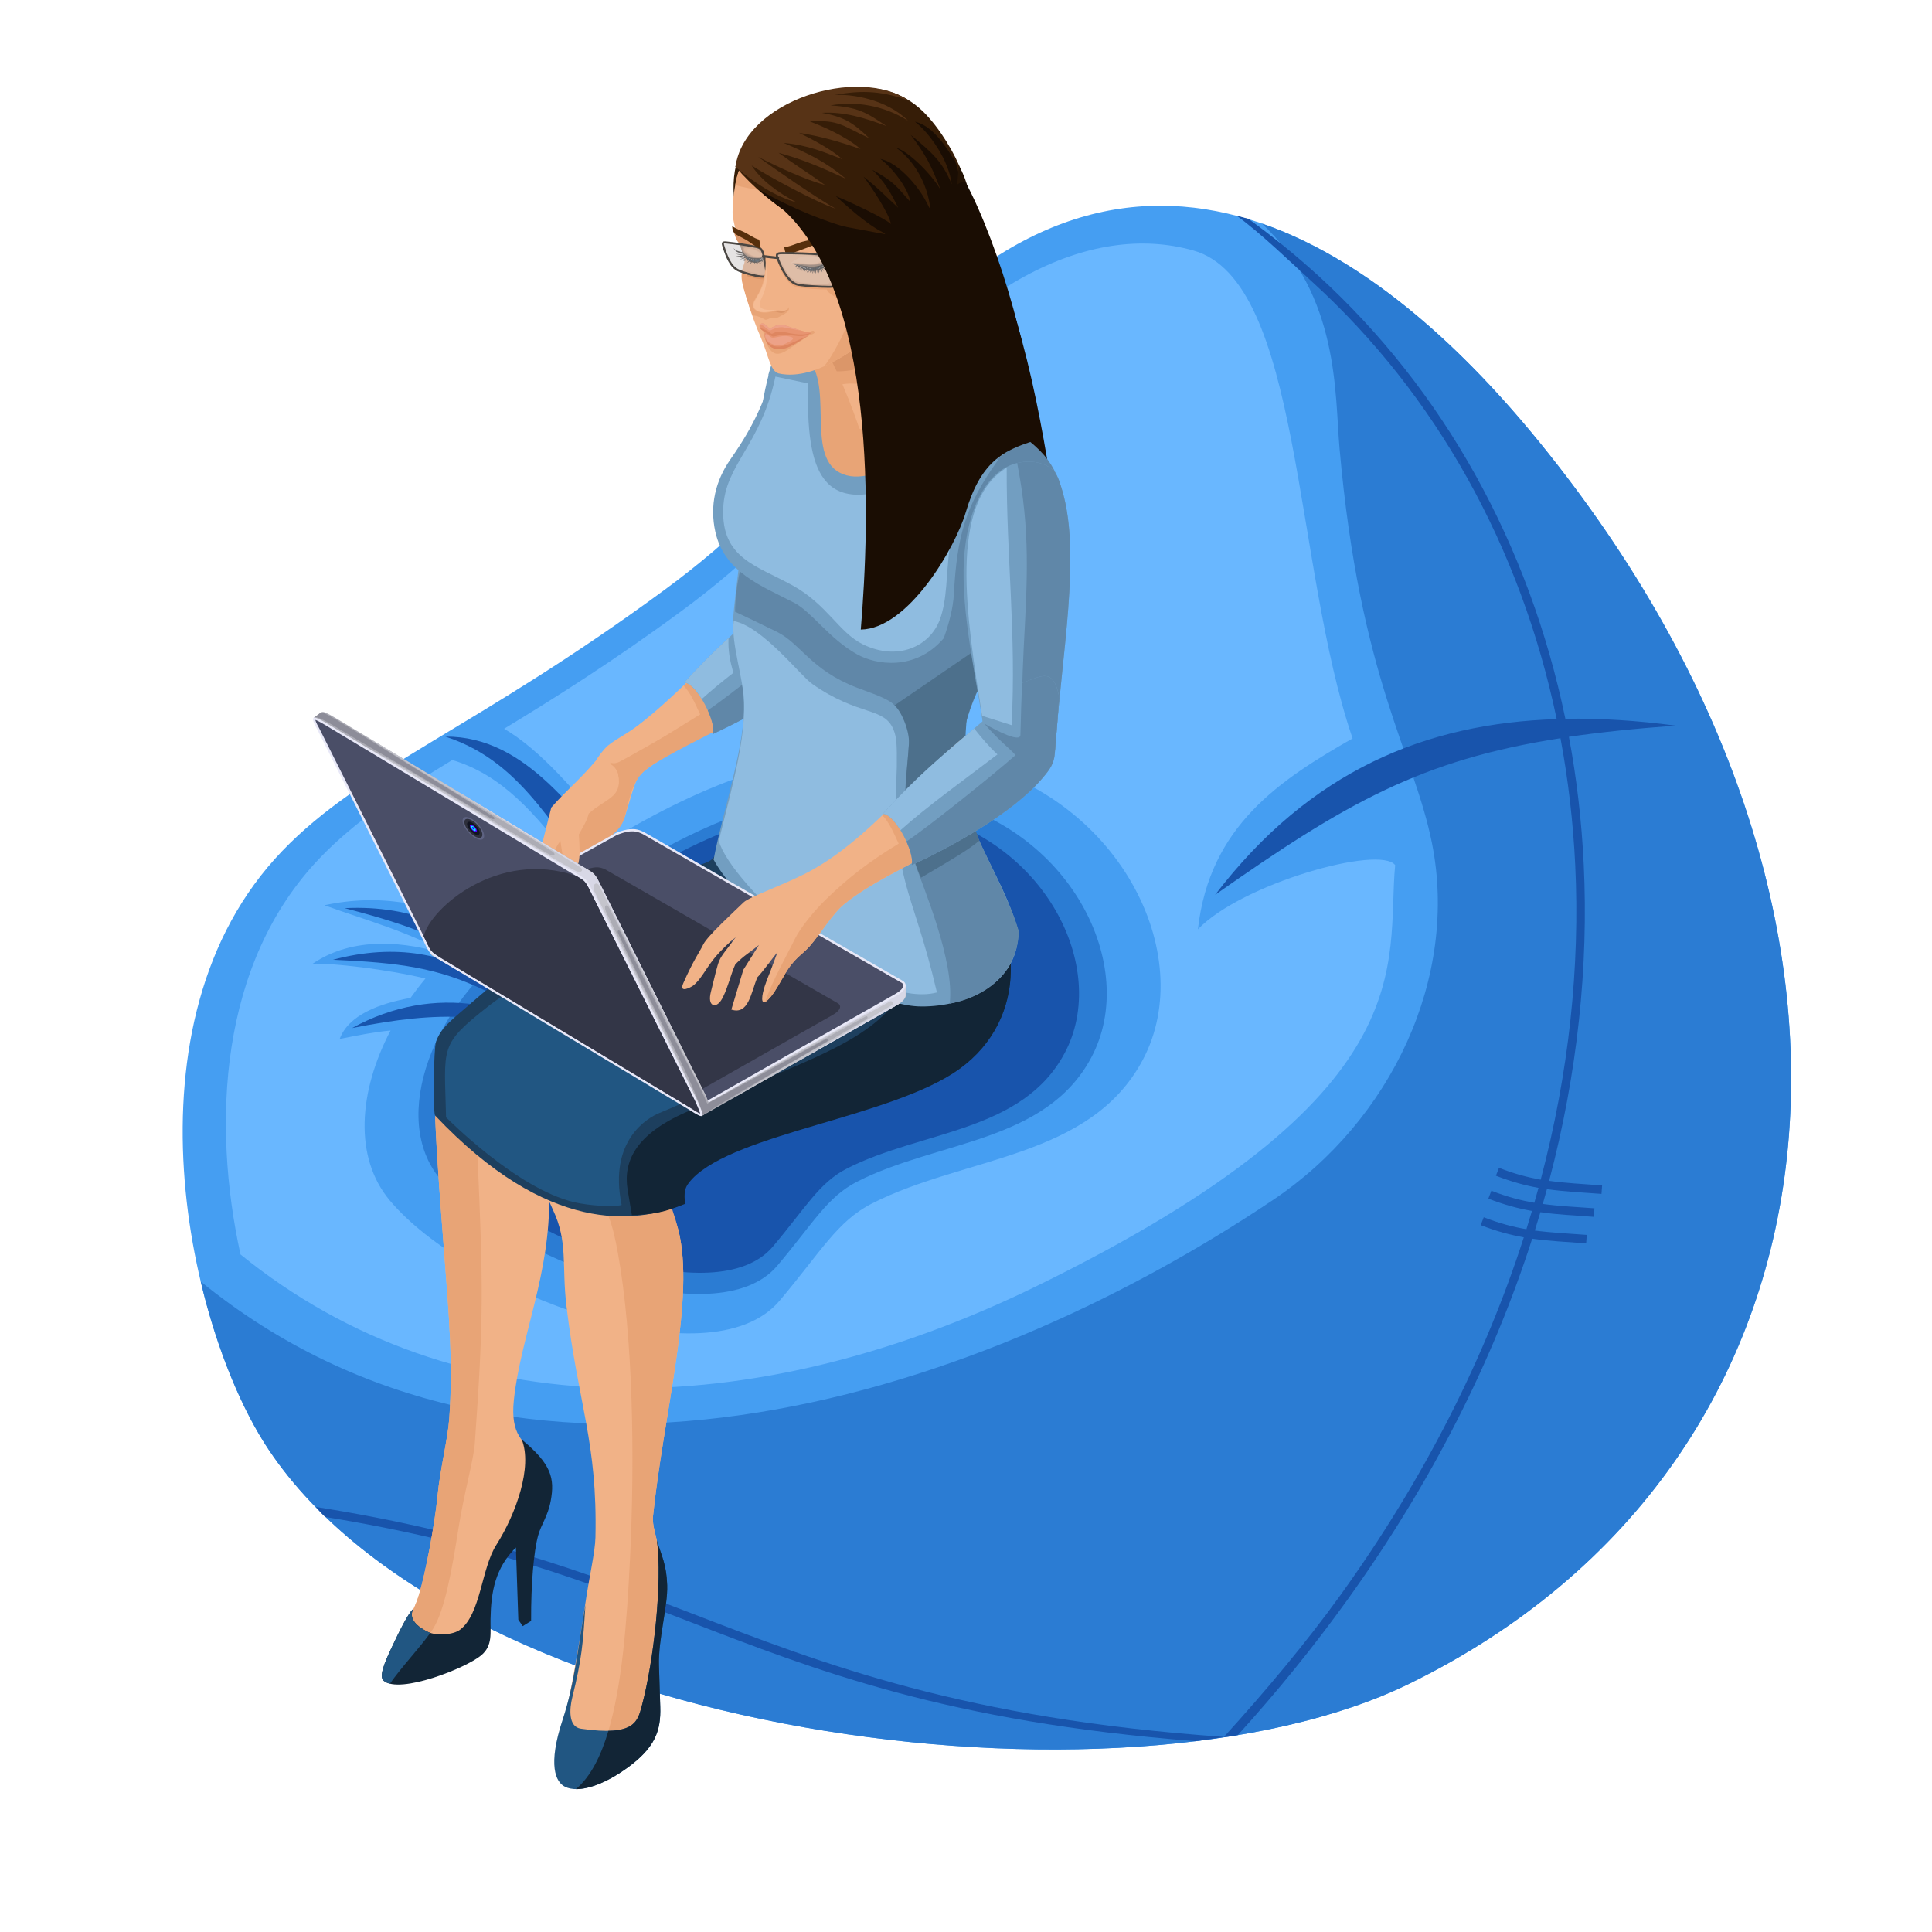 <?xml version="1.0" encoding="utf-8"?>
<!-- Generator: Adobe Illustrator 16.0.0, SVG Export Plug-In . SVG Version: 6.00 Build 0)  -->
<!DOCTYPE svg PUBLIC "-//W3C//DTD SVG 1.1//EN" "http://www.w3.org/Graphics/SVG/1.1/DTD/svg11.dtd">
<svg version="1.1" id="Layer_1" xmlns="http://www.w3.org/2000/svg" xmlns:xlink="http://www.w3.org/1999/xlink" x="0px" y="0px"
	 width="50px" height="50px" viewBox="0 0 50 50" enable-background="new 0 0 50 50" xml:space="preserve">
<g>
	<g>
		<path fill-rule="evenodd" clip-rule="evenodd" fill="#459EF2" d="M7.301,22.027c2.078-2.165,5.042-3.187,9.911-6.772
			c1.726-1.271,3.276-2.769,4.594-4.615c3.058-4.281,6.267-5.712,9.387-5.225c3.043,0.475,6.001,2.775,8.649,6.031
			c9.904,12.176,8.299,26.419-3.374,32.13c-7.373,3.607-24.51,1.42-29.513-6.057C4.886,34.428,3.054,26.451,7.301,22.027z"/>
		<path fill-rule="evenodd" clip-rule="evenodd" fill="#69B7FF" d="M8.28,22.203c0.924-0.962,2.033-1.686,3.426-2.534
			c1.26,0.378,2.126,1.34,3.127,2.673c-0.785,0.51-1.559,1.052-2.325,1.596c-0.058,0.041-0.115,0.083-0.171,0.126
			c-1.132-0.695-2.51-0.946-3.941-0.636c1.107,0.4,2.178,0.68,3.201,1.266l-0.011,0.011c-1.085-0.34-2.433-0.487-3.495,0.236
			c0.488-0.021,1.907,0.139,2.92,0.383c-0.137,0.164-0.266,0.332-0.387,0.502c-0.799,0.141-1.607,0.443-1.833,1.062
			c0.514-0.105,0.921-0.182,1.317-0.219c-0.829,1.58-0.953,3.281-0.023,4.395c1.987,2.377,8.266,4.756,10.089,2.6
			c1.069-1.264,1.489-2.057,2.393-2.518c2.413-1.229,5.645-1.158,7.007-3.715c1.458-2.738-0.637-6.93-4.815-7.78
			c-3.289-0.669-6.175,0.423-8.887,2.043c-0.942-1.198-1.907-2.301-2.826-2.834c1.304-0.792,2.822-1.744,4.614-3.064
			c1.633-1.203,3.101-2.621,4.348-4.368c2.894-4.051,6.185-5.71,8.882-4.944c2.804,0.796,2.575,8.12,4.115,12.626
			c-1.867,1.069-3.702,2.255-4.003,4.941c1.128-1.183,4.706-2.188,5.105-1.662c-0.246,2.556,0.91,5.911-9.28,10.895
			C19.483,36.877,11.807,37,6.224,32.465C5.486,29.09,5.661,24.932,8.28,22.203z"/>
		<path fill-rule="evenodd" clip-rule="evenodd" fill="#2B7CD3" d="M32.659,5.785c2.523,0.874,4.962,2.931,7.183,5.662
			c9.904,12.176,8.299,26.419-3.374,32.13c-7.373,3.607-24.51,1.42-29.513-6.057c-0.683-1.02-1.339-2.572-1.76-4.354
			c8.211,6.686,19.781,3.238,27.754-2.113c3.064-2.057,4.803-5.764,4.111-9.228c-0.471-2.359-1.862-4.239-2.393-10.222
			C34.541,10.171,34.669,7.687,32.659,5.785L32.659,5.785z M22.184,30.58c2.086-1.063,4.881-1.002,6.059-3.213
			c1.261-2.366-0.551-5.991-4.164-6.726c-4.046-0.822-7.386,1.436-10.591,3.708c-2.273,1.61-3.421,4.577-2.097,6.161
			c1.718,2.055,7.147,4.113,8.724,2.248C21.039,31.666,21.402,30.979,22.184,30.58z"/>
		<path fill-rule="evenodd" clip-rule="evenodd" fill="#1854AC" d="M32.006,5.584c0.615,0.443,1.4,1.206,1.958,1.714
			c3.203,2.922,5.391,6.856,6.323,11.313c-3.381,0.106-6.376,1.328-8.84,4.547c3.382-2.376,5.331-3.492,8.938-4.053
			c0.2,1.069,0.328,2.166,0.382,3.286c0.125,2.62-0.159,5.36-0.894,8.139c-0.338-0.061-0.686-0.152-1.08-0.307l-0.079,0.205
			c0.404,0.156,0.757,0.252,1.102,0.314c-0.035,0.127-0.07,0.256-0.108,0.385c-0.348-0.059-0.704-0.152-1.112-0.311l-0.078,0.205
			c0.414,0.16,0.775,0.256,1.129,0.318c-0.047,0.156-0.095,0.316-0.144,0.473c-0.347-0.059-0.7-0.152-1.104-0.309l-0.079,0.203
			c0.409,0.16,0.768,0.254,1.116,0.316c-0.999,3.104-2.565,6.234-4.758,9.277c-0.865,1.199-1.938,2.484-3.003,3.652
			c-6.72-0.471-10.338-1.871-13.807-3.209c-2.668-1.031-5.466-2.074-9.689-2.742c0.037,0.047,0.21,0.254,0.256,0.262
			c4.102,0.666,6.732,1.672,9.354,2.686c3.392,1.309,6.733,2.609,13.141,3.113c0.109-0.012,0.6-0.082,0.743-0.107l-0.004,0.004
			c0.079-0.006,0.235-0.025,0.367-0.055c1.033-1.139,1.972-2.301,2.818-3.477c2.213-3.072,3.793-6.234,4.799-9.369
			c0.436,0.063,0.872,0.082,1.396,0.121l0.017-0.219c-0.503-0.037-0.925-0.057-1.345-0.113c0.049-0.158,0.097-0.316,0.144-0.475
			c0.431,0.063,0.864,0.082,1.383,0.121l0.016-0.221c-0.499-0.037-0.919-0.055-1.337-0.113c0.036-0.127,0.072-0.256,0.107-0.383
			c0.44,0.063,0.882,0.084,1.412,0.123l0.016-0.219c-0.513-0.039-0.942-0.059-1.371-0.119c0.737-2.791,1.021-5.547,0.896-8.183
			c-0.054-1.127-0.182-2.232-0.384-3.309c0.823-0.12,1.731-0.214,2.762-0.289c-0.978-0.129-1.93-0.193-2.854-0.178
			c-0.937-4.518-3.151-8.507-6.398-11.47c-0.562-0.512-1.182-1.019-1.806-1.468L32.006,5.584L32.006,5.584z M15.773,23.124
			c-1.4-1.407-2.101-3.365-4.247-4.061c2.125-0.011,3.396,2.036,4.852,3.681c2.228-1.356,4.596-2.293,7.306-1.742
			c3.358,0.684,5.042,4.052,3.87,6.25c-1.095,2.057-3.691,2-5.63,2.986c-0.727,0.371-1.064,1.008-1.924,2.025
			c-1.464,1.73-6.511-0.18-8.107-2.092c-0.81-0.967-0.625-2.492,0.197-3.846c-0.934-0.049-1.797,0.047-2.979,0.281
			c1.076-0.592,2.167-0.752,3.192-0.609c0.084-0.121,0.173-0.239,0.267-0.355c-1.247-0.604-2.249-0.727-3.952-0.804
			c1.633-0.435,2.965-0.151,4.141,0.581c0.031-0.036,0.064-0.072,0.097-0.107c-1.197-0.999-2.167-1.345-3.936-1.809
			c1.795-0.087,3.087,0.547,4.113,1.625c0.248-0.247,0.518-0.477,0.809-0.683C14.479,23.996,15.12,23.545,15.773,23.124z"/>
	</g>
	<g>
		<g>
			<g>
				<g>
					<path fill-rule="evenodd" clip-rule="evenodd" fill="#F1B287" d="M11.265,28.982c0.051,1.178,0.14,2.254,0.219,3.285
						c0.144,1.854,0.244,3.029,0.143,4.447c-0.037,0.52-0.241,1.336-0.302,1.984c-0.075,0.783-0.321,2.045-0.48,2.568
						c-0.197,0.646-0.403,0.648-0.463,1.318c0.175,0.299,0.39,0.266,0.655,0.268c1.245,0.002,1.228-1.199,1.787-2.248
						c0.338-0.633,0.811-0.783,1.156-1.619c0.176-0.426,0.173-0.969-0.141-1.346c-0.275-0.334-0.638-0.484-0.54-1.408
						c0.173-1.645,0.953-3.26,0.913-5.314c-0.018-0.893-0.44-1.672-0.367-1.939c0.125-0.459,0.784-0.656,1.82-1.064
						c0.595-0.234,2.801-1.561,3.664-2.276l-3.905-1.501c-1.282,0.765-2.52,1.581-3.25,2.152c-0.491,0.383-0.641,0.488-0.84,1.021
						C11.169,27.754,11.302,28.168,11.265,28.982z"/>
					<path fill-rule="evenodd" clip-rule="evenodd" fill="#E8A476" d="M11.265,28.982c0.051,1.178,0.14,2.254,0.219,3.285
						c0.144,1.854,0.244,3.029,0.143,4.447c-0.037,0.52-0.241,1.336-0.302,1.984c-0.075,0.783-0.321,2.045-0.48,2.568
						c-0.197,0.646-0.403,0.648-0.463,1.318c0.089,0.15,0.188,0.219,0.298,0.246c0.208-0.248,0.407-0.486,0.527-0.676
						c0.301-0.475,0.486-1.498,0.659-2.604c0.143-0.914,0.392-1.764,0.423-2.201c0.235-3.281,0.213-4.098,0.071-7.402
						c0.037-0.816-0.097-1.637,0.069-2.08c0.145-0.389,2.324-1.917,4.336-3.217l-1.341-0.515c-1.282,0.765-2.52,1.581-3.25,2.152
						c-0.491,0.383-0.641,0.488-0.84,1.021C11.169,27.754,11.302,28.168,11.265,28.982z"/>
					<path fill-rule="evenodd" clip-rule="evenodd" fill="#122536" d="M13.503,37.256c0.768,0.633,0.857,1.004,0.75,1.584
						c-0.076,0.408-0.245,0.602-0.328,0.904c-0.11,0.404-0.184,1.232-0.18,2.205l-0.217,0.135l-0.114-0.166l-0.063-1.869
						c-0.537,0.535-0.643,1.145-0.656,1.85c-0.007,0.363,0.06,0.686-0.238,0.938c-0.391,0.332-2.11,1.012-2.526,0.662
						c-0.131-0.109,0.023-0.473,0.207-0.863c0.195-0.414,0.427-0.887,0.556-0.996c-0.131,0.266,0.12,0.467,0.38,0.594
						c0.229,0.111,0.66,0.072,0.829-0.055c0.543-0.406,0.551-1.586,0.943-2.199C13.358,39.174,13.785,37.957,13.503,37.256z"/>
					<path fill-rule="evenodd" clip-rule="evenodd" fill="#215682" d="M10.091,43.574c-0.064-0.018-0.12-0.041-0.161-0.076
						c-0.131-0.109,0.023-0.473,0.207-0.863c0.195-0.414,0.427-0.887,0.556-0.996c-0.131,0.266,0.12,0.467,0.38,0.594
						c0.02,0.01,0.042,0.018,0.064,0.025C10.87,42.637,10.377,43.158,10.091,43.574z"/>
				</g>
				<g>
					<path fill-rule="evenodd" clip-rule="evenodd" fill="#F1B287" d="M16.607,29.154c0.063,0.225,0.099,0.494,0.198,0.77
						c0.257,0.711,0.677,1.504,0.79,2.084c0.35,1.779-0.43,4.672-0.695,7.229c-0.026,0.254,0.091,0.51,0.12,0.764
						c0.045,0.383,0.099,0.818,0.084,1.354c-0.019,0.67-0.08,1.465-0.302,2.43c-0.077,0.338-0.228,0.484-0.33,0.947l-1.994,0.326
						c0.196-0.756,0.485-2.279,0.671-3.563c0.101-0.695,0.252-1.318,0.261-1.709c0.054-2.469-0.442-3.414-0.75-5.984
						c-0.127-1.064,0.046-1.658-0.351-2.494c-0.146-0.309-0.308-0.725-0.507-1.309C13.329,28.605,15.873,26.518,16.607,29.154z"/>
					<path fill-rule="evenodd" clip-rule="evenodd" fill="#E8A476" d="M16.863,30.078c0.338,0.633,0.627,1.393,0.732,1.93
						c0.35,1.779-0.43,4.672-0.695,7.229c-0.026,0.254,0.091,0.51,0.12,0.764c0.045,0.383,0.099,0.818,0.084,1.354
						c-0.019,0.67-0.08,1.465-0.302,2.43c-0.077,0.338-0.228,0.484-0.33,0.947l-0.744,0.121c0.372-1.213,0.495-2.883,0.574-4.457
						c0.134-2.697,0.078-5.803-0.309-7.957c-0.132-0.736-0.281-1.285-0.753-1.725C14.823,30.521,16.029,28.518,16.863,30.078z"/>
					<path fill-rule="evenodd" clip-rule="evenodd" fill="#215682" d="M17.002,39.867c0.116,0.398,0.248,0.613,0.265,1.16
						c0.018,0.545-0.234,1.398-0.213,2.074l0.033,1.074c0.02,0.625-0.14,1.059-0.85,1.574c-0.644,0.469-1.271,0.66-1.611,0.494
						c-0.251-0.121-0.452-0.564-0.067-1.732c0.321-0.971,0.403-1.922,0.592-2.977c-0.066,1.037-0.091,1.383-0.341,2.398
						c-0.07,0.283-0.111,0.76,0.226,0.807c1.394,0.199,1.463-0.174,1.578-0.605C16.92,42.986,17.145,40.943,17.002,39.867z"/>
					<path fill-rule="evenodd" clip-rule="evenodd" fill="#122536" d="M17.002,39.867c0.116,0.398,0.248,0.613,0.265,1.16
						c0.018,0.545-0.234,1.398-0.213,2.074l0.033,1.074c0.02,0.625-0.14,1.059-0.85,1.574c-0.495,0.361-0.98,0.557-1.333,0.553
						c0.375-0.313,0.645-0.844,0.842-1.508c0.713-0.014,0.776-0.32,0.867-0.66C16.92,42.986,17.145,40.943,17.002,39.867z"/>
				</g>
				<path fill-rule="evenodd" clip-rule="evenodd" fill="#F1B287" d="M15.674,27.613c-0.336,0.221-1.532,1.125-1.592,1.604
					c-0.063,0.525,0.724,1.549,2.836,1.057c0.241-0.316,1.254-0.645,2.063-1.051c2.935-1.471,5.66-1.873,4.987-5.952l-2.585-0.075
					l-2.315-1.051c0,0.396-0.245,0.922-0.369,0.97c-0.706,0.27-2.918,1.319-4.641,2.149c-1.447,0.696-2.714,1.558-2.765,2.583
					c-0.021,0.428,0.581,0.66,1.521,1.039c0.558,0.225,1.775-0.666,2.738-1.24C15.624,27.619,15.604,27.631,15.674,27.613z"/>
				<g>
					<path fill-rule="evenodd" clip-rule="evenodd" fill="#1D3F5E" d="M24.829,27.664c-1.949,1.414-7.653,1.85-7.175,3.516
						c-1.198,0.471-3.464,0.791-6.398-2.316c-0.048-0.152-0.035-1.717,0.029-1.906c0.132-0.389,0.474-0.613,0.919-1.008
						c1.311-1.162,3.818-2.772,5.253-3.336c0.986-0.388,0.998-0.198,1.169-0.823c0.147-0.54,0.296-1.34,0.533-2.032
						c1.067,0.759,2.703,1.488,3.413,1.587c0.08,0.223,2.027,1.448,2.496,1.078C26.499,23.943,26.629,26.361,24.829,27.664z"/>
					<path fill-rule="evenodd" clip-rule="evenodd" fill="#215682" d="M17.883,23.371c0.677,0.439,3.395,2.801,4.21,3.028
						c-1.538,0.795-3.431,1.738-5.039,2.41c-0.267,0.111-1.314,0.682-0.966,2.375c-0.194,0.063-0.846,0.018-1.225-0.07
						c-1.504-0.355-3.277-2.164-3.319-2.197c-0.042-1.85-0.189-1.867,1.103-2.883C14.085,24.901,17.57,23.561,17.883,23.371z"/>
					<path fill-rule="evenodd" clip-rule="evenodd" fill="#122536" d="M24.829,27.664c-1.721,1.246-5.771,1.654-6.914,2.844
						c-0.211,0.221-0.214,0.344-0.186,0.648c-0.542,0.217-0.771,0.264-1.376,0.293c-0.037-0.217-0.074-0.436-0.11-0.658
						c-0.122-0.742,0.22-1.436,1.498-2.002c2.566-1.135,4.333-1.631,5.287-2.682c-1.065-0.072-4.584-1.508-5.113-3.115l6.104,0.026
						c0.375-0.146,0.728-0.342,1.05-0.597C26.499,23.943,26.629,26.361,24.829,27.664z"/>
				</g>
			</g>
			<g>
				<g>
					<path fill-rule="evenodd" clip-rule="evenodd" fill="#1A0D03" d="M24.358,3.697c1.811,3.18,2.398,6.066,2.823,8.675
						c0,0-4.227-3.152-4.307-3.205c-0.081-0.053-0.446-1.614-0.446-1.614l1.202-1.877L24.358,3.697z"/>
					<path fill-rule="evenodd" clip-rule="evenodd" fill="#241304" d="M19.459,15.429c2.326-0.781,2.985-6.13,2.86-7.258
						l-2.063,0.555C20.02,10.625,18.607,14.299,19.459,15.429z"/>
				</g>
				<g>
					<g>
						<path fill-rule="evenodd" clip-rule="evenodd" fill="#F1B287" d="M15.929,19.197l0.633,0.841
							c1.28-1.056,4.169-1.832,5.408-3.538c0.358-0.492-0.064-1.059-0.379-1.226c-0.416-0.222-1.067-0.16-1.991,0.637
							C18.387,16.958,17.34,18.264,15.929,19.197z"/>
						<path fill-rule="evenodd" clip-rule="evenodd" fill="#E8A476" d="M16.03,19.716l0.521,0.366
							c0.085-0.112,0.215-0.218,0.349-0.299c1.457-0.886,4.022-1.842,5.07-3.284c0.358-0.492-0.064-1.059-0.379-1.226
							c-0.416-0.222-1.067-0.16-1.991,0.637c-0.49,0.424-0.972,0.931-1.438,1.387c-0.153,0.153-0.308,0.306-0.464,0.456
							c0.178,0.188,0.272,0.414,0.422,0.735C17.366,18.949,16.751,19.358,16.03,19.716z"/>
					</g>
					<path fill-rule="evenodd" clip-rule="evenodd" fill="#729EC1" d="M20.29,15.269c-1.01,0.859-1.626,1.352-2.583,2.396
						c0.329,0.008,0.854,1.063,0.739,1.333c0.978-0.459,2.608-1.323,3.4-2.268c0.177-0.21,0.296-0.362,0.311-0.647
						c0.008-0.147,0.113-1.22,0.104-1.476c-0.251-1.253-0.98,0.31-2.137-0.471L20.29,15.269z"/>
					<path fill-rule="evenodd" clip-rule="evenodd" fill="#8FBCE0" d="M18.854,16.511c-0.358,0.329-0.719,0.687-1.147,1.154
						c0.138,0.003,0.31,0.189,0.455,0.426c0.238-0.216,0.519-0.445,0.817-0.679C18.889,17.092,18.84,16.851,18.854,16.511
						L18.854,16.511z M18.45,18.986c-0.001,0.004-0.003,0.009-0.004,0.013l0.019-0.009L18.45,18.986z"/>
					<path fill-rule="evenodd" clip-rule="evenodd" fill="#6087A8" d="M20.335,15.333c0.408,0.488,0.836,0.783,0.79,0.825
						c-0.518,0.466-2.314,1.903-2.808,2.224c0.113,0.253,0.177,0.503,0.129,0.617c0.978-0.459,2.608-1.323,3.4-2.268
						c0.177-0.21,0.296-0.362,0.311-0.647c0.008-0.147,0.113-1.22,0.104-1.476c-0.149-0.745-0.467-0.495-0.943-0.333
						c-0.035,0.351-0.038,0.936-0.053,1.352C21.259,15.822,20.695,15.541,20.335,15.333z"/>
				</g>
				<g>
					<path fill-rule="evenodd" clip-rule="evenodd" fill="#241304" d="M24.697,4.783c0.769,1.577,0.949,5.145,0.871,7.753
						c0,0-3.619-3.152-3.689-3.205c-0.071-0.053-0.135-1.614-0.135-1.614l1.564-1.877L24.697,4.783z"/>
					<path fill-rule="evenodd" clip-rule="evenodd" fill="#729EC1" d="M23.837,26.047c-1.803-0.014-4.76-2.637-5.369-3.801
						c0.242-1.276,0.848-3.042,0.781-4.094c-0.062-0.998-0.314-1.268-0.276-2.103c0.016-0.339,0.108-1.038,0.143-1.344
						c0.112-1.038,0.222-1.613,0.347-2.52l0.008-0.055l0.008-0.054l0.007-0.055l0,0l0.008-0.054l0.008-0.054l0.007-0.053
						l0.008-0.053l0,0l0.008-0.053l0.007-0.052l0,0l0.008-0.051v0l0.016-0.104l0,0l0.007-0.051l0.008-0.05l0,0l0.006-0.05l0,0
						l0.008-0.05l0,0l0.008-0.049l0,0c0.007-0.049,0.015-0.099,0.022-0.146l0,0l0.014-0.095l0.008-0.047l0.007-0.047l0.008-0.045
						l0.007-0.046l0,0l0.007-0.045l0,0l0.008-0.045l0,0l0.007-0.044l0.008-0.044l0,0l0.007-0.043l0,0l0.007-0.043l0,0l0.008-0.042
						l0,0l0.007-0.042l0,0c0.005-0.028,0.01-0.055,0.015-0.083l0.007-0.04l0.008-0.04l0,0c0.005-0.026,0.009-0.052,0.014-0.078
						l0.007-0.038l0,0l0.008-0.037l0.008-0.037l0,0l0.007-0.036l0.007-0.036l0,0l0.007-0.035l0.008-0.034l0.008-0.034l0.007-0.033
						l0.007-0.032l0.007-0.032l0.008-0.031l0.007-0.03l0.007-0.03l0.008-0.029l0.007-0.028l0.008-0.027L19.885,9.7l0.007-0.026
						l0.008-0.025l0.007-0.025L19.914,9.6l0.007-0.023l0.008-0.022l0.002-0.008l0.002-0.008l0,0l0.002-0.008l0.002-0.008
						l0.003-0.007l0.002-0.008l0,0L19.944,9.5l0.002-0.008l0.003-0.008l0.003-0.008l0.002-0.008l0.003-0.007v0l0.003-0.007
						l0.003-0.008l0.003-0.007l0.003-0.008l0.003-0.007l0.003-0.008l0.003-0.007l0.004-0.008l0,0l0.003-0.007l0.003-0.007
						l0.004-0.008l0.003-0.007l0.003-0.008l0.004-0.007l0.004-0.008l0.003-0.007l0,0l0.004-0.008l0.004-0.007l0,0l0.004-0.008
						l0.003-0.007l0.005-0.007l0.003-0.007l0.005-0.007l0,0l0.004-0.007l0,0l0.003-0.007l0,0l0.005-0.007l0,0l0.004-0.007
						l0.004-0.007l0.004-0.007l0.004-0.007l0.004-0.007l0.005-0.006l0,0l0.004-0.007l0.005-0.007l0.004-0.007l0.004-0.006
						l0.004-0.007l0.005-0.007l0.005-0.006l0.004-0.007l0.005-0.006l0.004-0.007l0.005-0.006l0.005-0.007l0.004-0.006l0.005-0.007
						l0.004-0.006l0.005-0.006l0.005-0.007l0.004-0.006l0.005-0.006L20.16,9.09c0.004-0.006,0.01-0.013,0.015-0.02
						c0.005-0.007,0.01-0.014,0.016-0.02c0.004-0.007,0.01-0.013,0.015-0.02c0.006-0.007,0.011-0.013,0.017-0.02
						c0.006-0.007,0.011-0.013,0.016-0.019c0.006-0.006,0.012-0.013,0.018-0.019c0.005-0.006,0.011-0.012,0.017-0.018
						c0.006-0.007,0.012-0.013,0.018-0.019s0.012-0.012,0.018-0.017c0.007-0.006,0.013-0.012,0.019-0.017
						c0.006-0.006,0.013-0.011,0.019-0.017c0.006-0.006,0.013-0.011,0.02-0.017c0.006-0.005,0.013-0.011,0.019-0.016l0,0
						c0.007-0.005,0.014-0.011,0.021-0.015l0,0c0.007-0.005,0.014-0.011,0.02-0.016c0.008-0.005,0.015-0.009,0.021-0.014
						s0.014-0.01,0.021-0.014c0.007-0.004,0.014-0.009,0.021-0.013l0,0c0.008-0.005,0.016-0.009,0.022-0.013
						c0.008-0.004,0.015-0.008,0.022-0.012c0.008-0.004,0.016-0.008,0.022-0.013l0,0c0.008-0.004,0.016-0.007,0.023-0.011
						c0.008-0.003,0.016-0.007,0.023-0.011l0,0c0.008-0.003,0.016-0.007,0.024-0.01c0.008-0.004,0.017-0.007,0.024-0.01l0,0
						c0.009-0.003,0.017-0.006,0.025-0.009l0,0c0.008-0.004,0.017-0.006,0.025-0.009c0.008-0.003,0.017-0.005,0.026-0.008l0,0
						c0.017-0.005,0.034-0.01,0.053-0.015l0,0c0.009-0.002,0.018-0.004,0.027-0.006c0.009-0.002,0.019-0.004,0.028-0.006
						c0.009-0.002,0.019-0.003,0.028-0.005l0,0c0.009-0.001,0.019-0.003,0.028-0.005l0,0c0.02-0.002,0.039-0.004,0.06-0.007
						c0.01,0,0.02-0.002,0.029-0.002l0,0c0.011,0,0.021-0.001,0.03-0.002c0.011,0,0.021-0.001,0.032-0.001l0,0
						c0.011,0,0.021,0,0.031,0l0,0c0.021,0,0.043,0,0.065,0.001l0,0c0.011,0,0.021,0.001,0.033,0.002
						c0.011,0,0.022,0.002,0.033,0.002c0.046,0.003,0.092,0.009,0.141,0.017c0.012,0.002,0.024,0.004,0.036,0.006
						c0.024,0.005,0.049,0.009,0.074,0.015l0,0c0.013,0.003,0.026,0.005,0.038,0.008l0,0c0.014,0.003,0.025,0.007,0.039,0.01l0,0
						c0.013,0.003,0.025,0.006,0.039,0.01l0,0c0.014,0.004,0.026,0.008,0.039,0.012c0.014,0.003,0.027,0.008,0.041,0.012l0,0
						c0.014,0.004,0.027,0.008,0.041,0.013s0.026,0.009,0.041,0.014c0.014,0.005,0.028,0.01,0.042,0.015l0,0
						c0.014,0.005,0.028,0.01,0.043,0.015c0.014,0.005,0.028,0.011,0.043,0.016c0.014,0.006,0.028,0.011,0.043,0.017
						c0.016,0.006,0.03,0.012,0.045,0.019l0,0c0.015,0.006,0.029,0.012,0.045,0.019l0.006,0.002l0.007,0.004l0.007,0.002
						c0.138,0.059,0.304,0.129,0.489,0.208l-0.008,0c0.59,0.259,1.256,0.567,1.899,0.926l-0.081-0.088
						c1.486,0.763,3.041,1.806,3.139,2.962c0.129,1.523-1.597,3.736-2.183,5.093c-1.187,2.747,0.474,4.027,1.082,6.118
						C26.392,25.428,25.046,26.057,23.837,26.047z"/>
					<path fill-rule="evenodd" clip-rule="evenodd" fill="#6087A8" d="M25.261,17.952c-0.453,1.035-0.533,2.059-0.223,3.025
						c0.2,0.621,0.532,1.258,0.871,1.978c0.043,0.091,0.411,0.894,0.46,1.178c-0.071,1.255-1.14,1.732-1.791,1.84
						c0.135-1.097-0.704-3.056-0.893-3.613c-0.43-1.265-0.228-2.061-0.162-3.113c0.021-0.338-0.074-0.661-0.371-0.992
						c-0.159-0.179-0.603-0.315-0.979-0.46c-1.191-0.458-1.455-1.14-2.063-1.441c-0.385-0.191-0.741-0.36-1.086-0.522
						c0.011-1.254,0.575-2.505,0.981-3.679c2.742,1.083,3.533,1.663,4.047,1.391c0.255-0.135,0.46-0.842,2.003-1.838
						c-1.401-1.24-3.281-1.944-4.962-2.721l-0.582-0.241c0.335-0.23,0.804-0.153,1.53,0.159c1.206,0.519,2.679,1.122,3.83,1.924
						c0.338,0.236,0.652,0.479,0.926,0.725c0.673,0.603,0.794,1.33,0.615,2.048c-0.188,0.754-0.657,1.667-1.144,2.523
						C25.895,16.779,25.507,17.388,25.261,17.952z"/>
					<path fill-rule="evenodd" clip-rule="evenodd" fill="#4D708C" d="M25.261,17.952c-0.098,0.224-0.179,0.447-0.241,0.671
						c-0.016,0.057-0.184,1.817,0.324,3.134c-0.28,0.238-0.773,0.526-1.509,0.958c-0.509-1.102-0.391-2.532-0.378-2.667
						c0.021-0.258,0.049-0.521,0.066-0.802c0.021-0.338-0.207-0.857-0.371-0.992l3.116-2.132L25.261,17.952z"/>
					<path fill-rule="evenodd" clip-rule="evenodd" fill="#729EC1" d="M20.553,15.599c0.459,0.238,0.904,0.931,1.629,1.335
						c0.48,0.27,1.506,0.444,2.243-0.418c0.137-0.391,0.241-0.768,0.262-1.153c0.08-1.481,0.293-2.276,1.145-3.46
						c-0.524-0.292-1.059-0.604-1.348-0.921l-3.313-1.845l-1.063,0.27c-0.356,0.998-0.536,1.523-1.205,2.481
						c-0.385,0.552-0.542,1.195-0.39,1.876C18.748,14.817,19.719,15.166,20.553,15.599z"/>
					<path fill-rule="evenodd" clip-rule="evenodd" fill="#E8A476" d="M25.965,11.703c-0.728-0.848-1.355-1.585-2.161-1.97
						c-0.98-0.467-2.145-0.405-2.983-0.512c0.805,0.621,0.011,2.526,0.903,3.007C22.693,12.753,24.068,11.114,25.965,11.703z"/>
					<path fill-rule="evenodd" clip-rule="evenodd" fill="#8FBCE0" d="M20.912,9.923c-0.047,2.273,0.312,3.53,2.643,2.537
						c0.657-0.28,1.158-0.484,2.079-0.508c-1.466,1.504-0.912,3.033-1.315,4.093c-0.263,0.691-1.092,1.07-1.99,0.629
						c-0.618-0.305-0.919-1.026-1.813-1.521c-0.939-0.52-1.85-0.7-1.799-1.997c0.044-1.142,0.977-1.627,1.351-3.41L20.912,9.923z"/>
					<path fill-rule="evenodd" clip-rule="evenodd" fill="#8FBCE0" d="M18.989,16.072c-0.075,0.561,0.256,1.506,0.268,2.102
						c0.02,0.981-0.25,1.964-0.655,3.586c0.298,1.11,3.825,4.403,5.646,3.924c-0.657-2.806-1.159-2.787-1.039-5.831
						c0.005-0.562,0-0.771-0.088-0.977c-0.25-0.591-0.89-0.329-2.101-1.176C20.71,17.483,19.737,16.216,18.989,16.072z"/>
				</g>
				<g>
					<g>
						<path fill-rule="evenodd" clip-rule="evenodd" fill="#361D07" d="M20.288,7.26l0.992-0.793l-0.651-1.842l-1.026-1.255
							C18.268,4.441,19.37,7.231,20.288,7.26z"/>
						<g>
							<g>
								<path fill-rule="evenodd" clip-rule="evenodd" fill="#E8A476" d="M24.712,9.579c0.297,1.158-1.64,1.878-2.472,1.511
									c-0.109-0.327-0.622-1.788-1.245-2.673l2.341-1.641l0.489-0.24C23.686,7.894,24.104,8.513,24.712,9.579z"/>
								<path fill-rule="evenodd" clip-rule="evenodd" fill="#F1B287" d="M23.411,11.095c-0.429,0.119-0.871,0.127-1.171-0.004
									c-0.055-0.166-0.214-0.621-0.438-1.146C22.754,9.784,23.338,10.709,23.411,11.095z"/>
								<path fill-rule="evenodd" clip-rule="evenodd" fill="#DB9669" d="M24.708,9.553c0.005,0.013,0.01,0.034,0.01,0.045
									c-1.041-0.701-2.195,0.031-3.063,0.012c-0.037-0.06-0.151-0.33-0.183-0.378c-0.107-0.209-0.422-0.702-0.564-0.97
									l2.456-2.066l0.591-0.361C23.705,7.562,24.102,8.488,24.708,9.553z"/>
							</g>
							<g>
								<path fill-rule="evenodd" clip-rule="evenodd" fill="#F1B287" d="M21.42,9.436c1.323-0.662,1.68-1.369,1.907-2.781
									c0.569-0.438,0.804-0.788,0.843-1.165c0.093-0.893-0.448-1.833-1.146-2.333c-0.609-0.437-1.296-0.541-2.058-0.346
									c-1.479,0.379-1.974,1.373-2.007,2.665c-0.007,0.249,0.164,0.769,0.255,1.014c0.15,0.409-0.054,0.307-0.009,0.734
									c0.02,0.187,0.194,0.843,0.501,1.55c0.177,0.408,0.227,0.836,0.445,0.89C20.374,9.718,20.817,9.738,21.42,9.436z"/>
								<path fill-rule="evenodd" clip-rule="evenodd" fill="#E8A476" d="M21.42,9.436c1.326-0.663,1.68-1.369,1.907-2.781
									c0.569-0.438,0.804-0.788,0.843-1.165c0.093-0.893-0.448-1.833-1.146-2.333c-0.609-0.437-1.296-0.541-2.058-0.346
									c-1.069,0.274-1.827,1.186-1.938,1.977c0.307,0.101,1.265,0.245,1.848,0.232c0.647,0.212,0.291,0.63,0.493,1.023
									c0.162,0.315,0.388,0.368,0.455,0.603c0.142,0.492-0.438,0.568-0.432,0.807c0.007,0.243,0.618,0.23,0.537,0.896
									c-0.023,0.187-0.402,0.893-0.595,1.123C21.363,9.459,21.393,9.45,21.42,9.436z"/>
								<path fill-rule="evenodd" clip-rule="evenodd" fill="#E8A476" d="M18.987,5.943c0.002,0.077,0.076,0.265,0.175,0.379
									c0.02,0.021,0.12,0.296,0.131,0.344c0.02,0.09-0.039,0.188-0.063,0.255c-0.033,0.097-0.062,0.226-0.011,0.436
									c0.019,0.073,0.043,0.165,0.072,0.261c0.03,0.1,0.065,0.204,0.097,0.296l-0.003-0.001c0.02,0.047,0.064,0.184,0.099,0.262
									c0.042-0.025,0.17,0.026,0.22,0.046c0.048,0.02,0.077,0.051,0.109,0.055c0.04,0.004,0.07-0.021,0.123-0.043
									c0.084-0.036,0.125,0.027,0.217-0.028c0.08-0.048,0.385-0.158,0.213-0.305c-0.164,0.218-0.29,0.056-0.423,0.098
									c-0.079,0.026-0.233,0.008-0.369-0.023c0.283-0.251,0.322-0.679,0.335-1.022c0.01-0.263-0.125-0.476-0.301-0.611
									C19.406,6.187,19.149,6.121,18.987,5.943z"/>
								<g>
									<path fill-rule="evenodd" clip-rule="evenodd" fill="#E8A476" d="M20.444,8.467L20.876,8.6
										c0.083,0.015,0.154-0.075,0.194-0.026c0.03,0.035-0.003,0.063-0.059,0.08c-0.084,0.026-0.158,0.091-0.235,0.139
										c-0.46,0.277-0.781,0.715-1.01-0.133c-0.028-0.111-0.021-0.145,0.089-0.125l0.146,0.05l0.31-0.054L20.444,8.467z"/>
									<path fill-rule="evenodd" clip-rule="evenodd" fill="#E89471" d="M20.926,8.686c-0.253,0.129-0.51,0.381-0.82,0.347
										c-0.144-0.016-0.233-0.102-0.281-0.213c-0.073-0.17-0.038-0.228,0.025-0.235c0.061-0.006,0.146,0.034,0.252,0.057
										C20.613,8.532,20.388,8.51,20.926,8.686z"/>
									<path fill-rule="evenodd" clip-rule="evenodd" fill="#EDA288" d="M20.405,8.856c-0.079,0.041-0.17,0.095-0.303,0.08
										c-0.119-0.013-0.231-0.09-0.261-0.139c-0.064-0.108-0.039-0.159,0.005-0.149c0.035,0.009,0.067,0.077,0.156,0.096
										c0.134-0.02,0.21-0.05,0.335-0.049c0.022,0,0.169,0.017,0.186,0.057C20.537,8.788,20.424,8.847,20.405,8.856z"/>
									<path fill-rule="evenodd" clip-rule="evenodd" fill="#DE8660" d="M20.926,8.686c-0.253,0.129-0.51,0.381-0.82,0.347
										c-0.144-0.016-0.233-0.102-0.281-0.213c-0.01-0.023-0.018-0.044-0.024-0.063c0.142,0.265,0.39,0.252,0.681,0.123
										C20.614,8.819,20.739,8.764,20.926,8.686z"/>
									<path fill-rule="evenodd" clip-rule="evenodd" fill="#E89471" d="M19.715,8.371c0.051-0.012,0.124,0.053,0.208,0.139
										c0.095-0.058,0.219-0.14,0.394-0.089c0.139,0.041,0.369,0.134,0.585,0.177c0.035,0.007,0.071,0.014,0.105,0.014
										c-0.049,0.024-0.09,0.05-0.131,0.062c-0.192,0.059-0.313-0.001-0.577-0.012C20.205,8.668,20.159,8.68,20.07,8.7
										c-0.033,0.007-0.052,0.014-0.075,0.008c-0.03-0.008-0.148-0.088-0.198-0.115c-0.035-0.019-0.071-0.042-0.101-0.071
										C19.644,8.468,19.632,8.392,19.715,8.371z"/>
									<path fill-rule="evenodd" clip-rule="evenodd" fill="#EDA288" d="M19.715,8.371c0.051-0.012,0.124,0.053,0.208,0.139
										c0.095-0.058,0.219-0.14,0.394-0.089c0.102,0.03,0.254,0.089,0.413,0.135c-0.236-0.04-0.413-0.079-0.433-0.079
										c-0.172-0.042-0.354,0.08-0.368,0.078c-0.072-0.013-0.181-0.167-0.264-0.152C19.675,8.388,19.691,8.377,19.715,8.371z"/>
									<path fill-rule="evenodd" clip-rule="evenodd" fill="#DE8660" d="M20.044,8.609c0.065-0.031,0.134-0.041,0.266-0.012
										c0.397,0.085,0.522,0.067,0.697,0.015c-0.049,0.024-0.09,0.05-0.131,0.062c-0.192,0.059-0.313-0.001-0.577-0.012
										C20.205,8.668,20.159,8.68,20.07,8.7c-0.033,0.007-0.052,0.014-0.075,0.008c-0.03-0.008-0.148-0.088-0.198-0.115
										c-0.035-0.019-0.071-0.042-0.101-0.071c-0.012-0.013-0.021-0.027-0.029-0.041c0.075,0.042,0.125,0.031,0.233,0.11
										C19.977,8.647,19.956,8.651,20.044,8.609z"/>
								</g>
								<path fill-rule="evenodd" clip-rule="evenodd" fill="#572F0C" d="M21.845,6.359c-0.136-0.048-0.27-0.104-0.408-0.143
									c-0.137-0.038-0.134-0.045-0.289-0.027c-0.18,0.021-0.324,0.039-0.521,0.113c-0.107,0.04-0.219,0.082-0.33,0.096
									c0.015,0.105,0.03,0.16,0.067,0.18c0.036,0.022,0.438-0.135,0.714-0.242c0.208-0.081,0.212-0.08,0.374-0.044
									C21.581,6.321,21.67,6.343,21.845,6.359z"/>
								<path fill-rule="evenodd" clip-rule="evenodd" fill="#DED5D5" d="M21.555,6.714c-0.146,0.157-0.27,0.267-0.438,0.292
									c-0.145,0.022-0.244-0.003-0.349-0.053c-0.073-0.035-0.146-0.077-0.217-0.116c0.209,0.021,0.323,0.088,0.557,0.053
									C21.272,6.865,21.518,6.704,21.555,6.714z"/>
								<g>
									<path fill-rule="evenodd" clip-rule="evenodd" fill="#031D30" d="M20.793,6.854c0.02,0.086,0.097,0.128,0.188,0.138
										c0.116,0.013,0.25-0.029,0.254-0.125C21.052,6.908,20.859,6.868,20.793,6.854z"/>
									<path fill-rule="evenodd" clip-rule="evenodd" fill="#DED5D5" d="M20.824,6.89c0.064,0.037,0.11,0.06,0.193,0.058
										C20.933,6.974,20.878,6.958,20.824,6.89z"/>
								</g>
								<path fill-rule="evenodd" clip-rule="evenodd" d="M21.555,6.714c-0.146,0.157-0.27,0.267-0.438,0.292
									c-0.145,0.022-0.244-0.003-0.349-0.053c-0.073-0.035-0.146-0.077-0.217-0.116c0.1,0.025,0.131,0.041,0.223,0.088
									c0.096,0.047,0.179,0.073,0.34,0.048C21.277,6.948,21.415,6.841,21.555,6.714z"/>
								<g>
									<path fill-rule="evenodd" clip-rule="evenodd" fill="#F5BC95" d="M20.57,6.736c0.148-0.091,0.205-0.132,0.553-0.087
										c0.144,0.019,0.17,0.113,0.004,0.155c-0.065,0.017-0.166,0.034-0.278,0.012c-0.076-0.014-0.143-0.024-0.223-0.019
										C20.489,6.805,20.372,6.856,20.57,6.736z"/>
									<path fill-rule="evenodd" clip-rule="evenodd" fill="#C48C69" d="M20.932,6.599c0.313,0.044,0.718-0.134,0.744-0.058
										c0.014,0.039-0.027,0.109-0.184,0.213c-0.431,0.183-0.437,0.147-0.902,0.062c0.104-0.013,0.283,0.053,0.51,0.015
										c0.156-0.027,0.308-0.12,0.303-0.179C21.397,6.605,21.261,6.675,20.932,6.599z"/>
									<path fill-rule="evenodd" clip-rule="evenodd" fill="#996C50" d="M21.669,6.537c0.062,0.092-0.249,0.249-0.326,0.278
										c-0.228,0.087-0.309,0.082-0.528,0.04c0.118-0.004,0.15,0.023,0.307-0.003s0.425-0.139,0.41-0.244
										c-0.005-0.032-0.106,0.008-0.308,0.006C21.414,6.61,21.636,6.486,21.669,6.537z"/>
									<path fill-rule="evenodd" clip-rule="evenodd" fill="#785A46" d="M20.458,6.837c0.081-0.047,0.17-0.01,0.354,0.008
										c0.226,0.021,0.399,0.014,0.606-0.082c0.087-0.04,0.163-0.085,0.208-0.112c-0.22,0.189-0.44,0.337-0.786,0.258
										C20.716,6.88,20.582,6.826,20.458,6.837z"/>
									<g>
										<path fill-rule="evenodd" clip-rule="evenodd" d="M21.626,6.651c-0.22,0.189-0.44,0.337-0.786,0.258
											c-0.098-0.023-0.203-0.061-0.305-0.071c0.074-0.004,0.242,0.046,0.405,0.061C21.218,6.925,21.419,6.798,21.626,6.651z"/>
										<g>
											<path fill-rule="evenodd" clip-rule="evenodd" d="M21.549,6.713c0.102,0.002,0.184-0.009,0.248-0.065
												c-0.063,0.077-0.119,0.111-0.292,0.098C21.509,6.743,21.547,6.713,21.549,6.713z"/>
											<path fill-rule="evenodd" clip-rule="evenodd" d="M21.497,6.752c0.074,0.016,0.145,0.012,0.206-0.006
												c-0.065,0.03-0.123,0.044-0.225,0.019C21.482,6.765,21.497,6.752,21.497,6.752z"/>
											<path fill-rule="evenodd" clip-rule="evenodd" d="M21.459,6.777c0.074,0.027,0.163,0.033,0.224,0.013
												c-0.068,0.034-0.139,0.045-0.249,0.01L21.459,6.777z"/>
											<path fill-rule="evenodd" clip-rule="evenodd" d="M21.401,6.818c0.058,0.037,0.126,0.061,0.18,0.061
												c-0.065,0.011-0.129,0.003-0.207-0.044L21.401,6.818z"/>
											<path fill-rule="evenodd" clip-rule="evenodd" d="M21.424,6.804c0.054,0.026,0.107,0.043,0.157,0.042
												c-0.061,0.009-0.111-0.001-0.172-0.034L21.424,6.804z"/>
											<path fill-rule="evenodd" clip-rule="evenodd" d="M21.336,6.855c0.05,0.042,0.108,0.072,0.159,0.08
												c-0.063,0-0.121-0.015-0.187-0.067C21.317,6.864,21.327,6.86,21.336,6.855z"/>
											<path fill-rule="evenodd" clip-rule="evenodd" d="M21.361,6.842c0.046,0.032,0.093,0.056,0.139,0.064
												c-0.058-0.002-0.103-0.02-0.152-0.058L21.361,6.842z"/>
											<path fill-rule="evenodd" clip-rule="evenodd" d="M21.283,6.879c0.036,0.053,0.086,0.099,0.132,0.119
												c-0.06-0.017-0.108-0.043-0.158-0.111C21.267,6.886,21.272,6.881,21.283,6.879z"/>
											<path fill-rule="evenodd" clip-rule="evenodd" d="M21.303,6.871c0.034,0.039,0.073,0.069,0.113,0.086
												c-0.052-0.014-0.09-0.039-0.127-0.081C21.294,6.875,21.298,6.873,21.303,6.871z"/>
											<path fill-rule="evenodd" clip-rule="evenodd" d="M21.235,6.897c0.032,0.055,0.049,0.118,0.046,0.154
												c-0.022-0.045-0.035-0.092-0.077-0.146C21.215,6.905,21.225,6.898,21.235,6.897z"/>
											<path fill-rule="evenodd" clip-rule="evenodd" d="M21.253,6.89c0.02,0.029,0.061,0.098,0.061,0.133
												c-0.02-0.046-0.046-0.087-0.074-0.128C21.249,6.894,21.243,6.891,21.253,6.89z"/>
											<path fill-rule="evenodd" clip-rule="evenodd" d="M21.177,6.912c0.019,0.062,0.026,0.127,0.012,0.162
												c-0.007-0.049-0.019-0.114-0.044-0.155C21.153,6.918,21.167,6.915,21.177,6.912z"/>
											<path fill-rule="evenodd" clip-rule="evenodd" d="M21.186,6.91c0.019,0.048,0.034,0.093,0.032,0.137
												c0.01-0.05,0.001-0.091-0.019-0.14C21.198,6.907,21.187,6.909,21.186,6.91z"/>
											<path fill-rule="evenodd" clip-rule="evenodd" d="M21.118,6.922c0.01,0.064,0.01,0.128-0.021,0.161
												c0.014-0.054,0.008-0.11-0.009-0.157L21.118,6.922z"/>
											<path fill-rule="evenodd" clip-rule="evenodd" d="M21.14,6.92c0.013,0.062,0.021,0.101-0.003,0.146
												c0.012-0.045,0-0.097-0.011-0.143L21.14,6.92z"/>
											<g>
												<path fill-rule="evenodd" clip-rule="evenodd" d="M21.057,6.93c0.002,0.061-0.004,0.121-0.036,0.149
													c0.017-0.049,0.018-0.103,0.008-0.148C21.038,6.931,21.048,6.931,21.057,6.93z"/>
												<path fill-rule="evenodd" clip-rule="evenodd" d="M21.08,6.929c0.008,0.056,0,0.111-0.027,0.14
													c0.018-0.041,0.021-0.095,0.012-0.139C21.07,6.929,21.075,6.929,21.08,6.929z"/>
												<path fill-rule="evenodd" clip-rule="evenodd" d="M21.003,6.931c-0.005,0.057-0.017,0.11-0.049,0.135
													c0.02-0.044,0.025-0.093,0.021-0.137C20.984,6.93,20.993,6.93,21.003,6.931z"/>
												<path fill-rule="evenodd" clip-rule="evenodd" d="M21.021,6.931c0.005,0.051-0.004,0.101-0.029,0.127
													c0.017-0.037,0.021-0.086,0.015-0.127C21.007,6.931,21.017,6.931,21.021,6.931z"/>
												<g>
													<path fill-rule="evenodd" clip-rule="evenodd" d="M20.945,6.926c-0.012,0.057-0.032,0.11-0.067,0.129
														c0.025-0.041,0.038-0.088,0.04-0.132C20.927,6.924,20.937,6.925,20.945,6.926z"/>
													<path fill-rule="evenodd" clip-rule="evenodd" d="M20.964,6.928c-0.002,0.053-0.018,0.103-0.048,0.125
														c0.021-0.035,0.034-0.083,0.032-0.126L20.964,6.928z"/>
												</g>
												<g>
													<path fill-rule="evenodd" clip-rule="evenodd" d="M20.888,6.918c-0.017,0.052-0.04,0.097-0.075,0.112
														c0.027-0.035,0.044-0.076,0.051-0.117C20.871,6.915,20.88,6.917,20.888,6.918z"/>
													<path fill-rule="evenodd" clip-rule="evenodd" d="M20.908,6.921c-0.008,0.049-0.027,0.091-0.057,0.11
														c0.022-0.03,0.038-0.073,0.042-0.113L20.908,6.921z"/>
												</g>
												<g>
													<path fill-rule="evenodd" clip-rule="evenodd" d="M20.831,6.906c-0.02,0.05-0.046,0.092-0.081,0.105
														c0.028-0.033,0.047-0.072,0.057-0.111C20.814,6.902,20.822,6.904,20.831,6.906z"/>
													<path fill-rule="evenodd" clip-rule="evenodd" d="M20.852,6.911c-0.012,0.046-0.033,0.088-0.063,0.104
														c0.024-0.028,0.041-0.068,0.049-0.107l0.003,0.001L20.852,6.911z"/>
												</g>
												<g>
													<path fill-rule="evenodd" clip-rule="evenodd" d="M20.773,6.891c-0.023,0.042-0.051,0.077-0.084,0.085
														c0.026-0.026,0.047-0.059,0.062-0.092L20.773,6.891z"/>
													<path fill-rule="evenodd" clip-rule="evenodd" d="M20.795,6.897c-0.016,0.04-0.038,0.074-0.067,0.086
														c0.023-0.023,0.043-0.057,0.054-0.09L20.795,6.897z"/>
												</g>
												<g>
													<path fill-rule="evenodd" clip-rule="evenodd" d="M20.71,6.874c-0.025,0.042-0.055,0.076-0.089,0.083
														c0.028-0.025,0.051-0.057,0.066-0.089L20.71,6.874z"/>
													<path fill-rule="evenodd" clip-rule="evenodd" d="M20.731,6.88c-0.017,0.041-0.042,0.075-0.072,0.086
														c0.025-0.022,0.047-0.056,0.06-0.089L20.731,6.88z"/>
												</g>
												<g>
													<path fill-rule="evenodd" clip-rule="evenodd" d="M20.648,6.857c-0.025,0.031-0.053,0.053-0.082,0.057
														c0.023-0.017,0.044-0.039,0.06-0.062C20.633,6.854,20.641,6.856,20.648,6.857z"/>
													<path fill-rule="evenodd" clip-rule="evenodd" d="M20.674,6.864c-0.02,0.031-0.044,0.055-0.071,0.063
														c0.022-0.017,0.043-0.04,0.058-0.065L20.674,6.864z"/>
												</g>
											</g>
										</g>
									</g>
								</g>
								<path fill-rule="evenodd" clip-rule="evenodd" fill="#DB9669" d="M18.998,6.008c0.03,0.139,0.073,0.23,0.133,0.287
									c0.135,0.125,0.454,0.105,0.668,0.332C19.656,6.208,19.424,6.111,18.998,6.008z"/>
								<path fill-rule="evenodd" clip-rule="evenodd" fill="#DED5D5" d="M19.26,6.594c0.028,0.007,0.144,0.064,0.219,0.082
									c0.121,0.028,0.229,0.011,0.302-0.019c0.012-0.005,0.036-0.016,0.043-0.006c0.005,0.009,0,0.024-0.015,0.034
									c-0.005-0.002-0.015,0.005-0.033,0.018c-0.05,0.032-0.095,0.059-0.14,0.069c-0.135,0.034-0.285-0.033-0.355-0.127
									C19.273,6.635,19.254,6.593,19.26,6.594z"/>
								<path fill-rule="evenodd" clip-rule="evenodd" fill="#062E4A" d="M19.676,6.684c-0.009,0.054-0.039,0.083-0.077,0.096
									c-0.057,0.019-0.178-0.004-0.228-0.036c-0.063-0.042-0.104-0.133-0.098-0.152C19.4,6.667,19.497,6.69,19.676,6.684z"/>
								<path fill-rule="evenodd" clip-rule="evenodd" fill="#DED5D5" d="M19.348,6.671c0.086,0.04,0.178,0.049,0.265,0.04
									c-0.045,0.018-0.084,0.029-0.118,0.024C19.456,6.73,19.38,6.703,19.348,6.671z"/>
								<path fill-rule="evenodd" clip-rule="evenodd" fill="#C48C69" d="M19.161,6.319c0.007,0.128,0.067,0.252,0.114,0.299
									c0.068,0.068,0.386,0.102,0.505,0.037c-0.155,0.014-0.232,0.003-0.328-0.037c-0.114-0.047-0.185-0.108-0.193-0.138
									c-0.021-0.069,0.015-0.099,0.181-0.06C19.357,6.388,19.226,6.346,19.161,6.319z"/>
								<path fill-rule="evenodd" clip-rule="evenodd" fill="#996C50" d="M19.157,6.32c0.014,0.123,0.071,0.251,0.118,0.298
									c0.044,0.043,0.199,0.067,0.331,0.064c-0.114-0.025-0.313-0.066-0.376-0.206c-0.023-0.052-0.035-0.112,0.093-0.086
									C19.334,6.391,19.19,6.355,19.157,6.32z"/>
								<g>
									<g>
										<path fill-rule="evenodd" clip-rule="evenodd" d="M19.269,6.624c0.068,0.137,0.213,0.205,0.367,0.164
											c0.049-0.013,0.098-0.04,0.147-0.081c0.036-0.015,0.039-0.044-0.011-0.012c-0.05,0.031-0.094,0.059-0.139,0.07
											C19.493,6.8,19.339,6.726,19.269,6.624z"/>
										<path fill-rule="evenodd" clip-rule="evenodd" fill="#785A46" d="M19.202,6.492c0.015,0.059,0.044,0.097,0.073,0.126
											c0.104,0.106,0.421,0.108,0.537,0.024C19.614,6.699,19.37,6.706,19.202,6.492z"/>
										<path fill-rule="evenodd" clip-rule="evenodd" d="M19.2,6.488c0.015,0.058,0.046,0.1,0.075,0.129
											c0.104,0.106,0.421,0.108,0.537,0.024c-0.091,0.05-0.354,0.071-0.489-0.012C19.272,6.598,19.228,6.551,19.2,6.488z"/>
									</g>
									<path fill-rule="evenodd" clip-rule="evenodd" d="M19.212,6.525c-0.101-0.017-0.179-0.042-0.23-0.109
										c0.046,0.086,0.096,0.131,0.268,0.15C19.246,6.562,19.214,6.525,19.212,6.525z"/>
									<path fill-rule="evenodd" clip-rule="evenodd" d="M19.237,6.567c-0.073,0.017-0.144,0.015-0.206-0.002
										c0.067,0.029,0.125,0.042,0.226,0.014C19.253,6.579,19.238,6.567,19.237,6.567z"/>
									<path fill-rule="evenodd" clip-rule="evenodd" d="M19.257,6.59c-0.071,0.033-0.158,0.047-0.221,0.032
										c0.07,0.028,0.143,0.033,0.248-0.012L19.257,6.59z"/>
									<path fill-rule="evenodd" clip-rule="evenodd" d="M19.31,6.631c-0.054,0.042-0.119,0.071-0.174,0.076
										c0.066,0.004,0.129-0.008,0.202-0.063L19.31,6.631z"/>
									<path fill-rule="evenodd" clip-rule="evenodd" d="M19.286,6.619c-0.051,0.031-0.104,0.052-0.152,0.056
										c0.061,0.003,0.109-0.011,0.167-0.048L19.286,6.619z"/>
									<path fill-rule="evenodd" clip-rule="evenodd" d="M19.378,6.661c-0.045,0.046-0.102,0.082-0.151,0.094
										c0.063-0.005,0.119-0.025,0.18-0.083C19.397,6.668,19.388,6.665,19.378,6.661z"/>
									<path fill-rule="evenodd" clip-rule="evenodd" d="M19.352,6.65c-0.042,0.037-0.087,0.065-0.133,0.077
										c0.058-0.007,0.102-0.028,0.146-0.07L19.352,6.65z"/>
									<path fill-rule="evenodd" clip-rule="evenodd" d="M19.434,6.681c-0.032,0.056-0.077,0.105-0.122,0.13
										c0.059-0.022,0.111-0.049,0.145-0.125C19.447,6.686,19.443,6.682,19.434,6.681z"/>
									<path fill-rule="evenodd" clip-rule="evenodd" d="M19.412,6.674c-0.031,0.042-0.066,0.076-0.104,0.097
										c0.051-0.019,0.086-0.047,0.118-0.092C19.422,6.677,19.417,6.676,19.412,6.674z"/>
									<path fill-rule="evenodd" clip-rule="evenodd" d="M19.456,6.689c-0.008,0.064-0.021,0.102-0.039,0.141
										c0.05-0.038,0.056-0.086,0.063-0.134L19.456,6.689z"/>
									<path fill-rule="evenodd" clip-rule="evenodd" d="M19.512,6.698c0,0.061,0.008,0.12,0.04,0.147
										c-0.019-0.049-0.021-0.102-0.012-0.147C19.531,6.699,19.521,6.699,19.512,6.698z"/>
									<path fill-rule="evenodd" clip-rule="evenodd" d="M19.486,6.695C19.48,6.751,19.489,6.8,19.501,6.833
										c-0.002-0.046-0.005-0.091,0.003-0.135C19.498,6.698,19.492,6.695,19.486,6.695z"/>
									<path fill-rule="evenodd" clip-rule="evenodd" d="M19.566,6.697c0.006,0.058,0.019,0.111,0.052,0.135
										c-0.021-0.044-0.028-0.093-0.025-0.136C19.584,6.696,19.575,6.696,19.566,6.697z"/>
									<path fill-rule="evenodd" clip-rule="evenodd" d="M19.548,6.698c-0.004,0.052,0.006,0.101,0.032,0.126
										c-0.018-0.037-0.023-0.084-0.018-0.127C19.557,6.698,19.553,6.698,19.548,6.698z"/>
									<g>
										<path fill-rule="evenodd" clip-rule="evenodd" d="M19.623,6.691c0.014,0.057,0.035,0.109,0.071,0.127
											c-0.026-0.04-0.041-0.087-0.045-0.131C19.641,6.689,19.632,6.69,19.623,6.691z"/>
										<path fill-rule="evenodd" clip-rule="evenodd" d="M19.604,6.694c0.004,0.053,0.021,0.102,0.052,0.124
											c-0.022-0.034-0.036-0.083-0.036-0.125L19.604,6.694z"/>
									</g>
									<g>
										<path fill-rule="evenodd" clip-rule="evenodd" d="M19.681,6.682c0.018,0.051,0.043,0.095,0.078,0.11
											c-0.027-0.035-0.045-0.076-0.054-0.115C19.697,6.679,19.688,6.68,19.681,6.682z"/>
										<path fill-rule="evenodd" clip-rule="evenodd" d="M19.66,6.686c0.01,0.049,0.029,0.091,0.06,0.108
											c-0.022-0.029-0.039-0.072-0.045-0.111L19.66,6.686z"/>
									</g>
									<g>
										<path fill-rule="evenodd" clip-rule="evenodd" d="M19.737,6.668c0.021,0.049,0.048,0.091,0.083,0.103
											c-0.028-0.032-0.048-0.071-0.06-0.109C19.753,6.665,19.745,6.666,19.737,6.668z"/>
										<path fill-rule="evenodd" clip-rule="evenodd" d="M19.717,6.674c0.013,0.046,0.035,0.086,0.065,0.102
											c-0.024-0.027-0.043-0.067-0.052-0.105l-0.003,0L19.717,6.674z"/>
									</g>
									<g>
										<path fill-rule="evenodd" clip-rule="evenodd" d="M19.781,6.656c0.023,0.034,0.052,0.062,0.08,0.066
											c-0.025-0.02-0.046-0.046-0.062-0.073L19.781,6.656z"/>
										<path fill-rule="evenodd" clip-rule="evenodd" d="M19.763,6.664c0.018,0.033,0.041,0.06,0.067,0.069
											c-0.022-0.018-0.043-0.045-0.056-0.073L19.763,6.664z"/>
									</g>
								</g>
								<path fill-rule="evenodd" clip-rule="evenodd" fill="#F1B287" d="M19.445,6.598c0.107,0.048,0.235,0.045,0.332,0.04
									c-0.074-0.073-0.213-0.169-0.312-0.189C19.25,6.403,19.334,6.549,19.445,6.598z"/>
								<g>
									<path fill-rule="evenodd" clip-rule="evenodd" fill="#DB9669" d="M19.331,7.063c0.023,0.007,0.047,0.014,0.07,0.02
										c0.105,0.029,0.216,0.053,0.299,0.061c0.093,0.013,0.142-0.003,0.164-0.052c0.02-0.043,0.012-0.109-0.007-0.205
										l-0.026-0.156l-0.053,0.013l0.025,0.154c0.017,0.085,0.024,0.142,0.011,0.172c-0.011,0.024-0.042,0.03-0.107,0.021h-0.001
										c-0.08-0.008-0.187-0.031-0.29-0.059c-0.028-0.008-0.057-0.016-0.084-0.024C19.329,7.013,19.329,7.042,19.331,7.063z"/>
									<path fill-rule="evenodd" clip-rule="evenodd" fill="#DB9669" d="M19.345,7.152c0.016,0.005,0.021,0.007,0.037,0.012
										c0.105,0.028,0.216,0.053,0.298,0.061c0.093,0.013,0.143-0.004,0.165-0.053c0.02-0.043,0.012-0.109-0.008-0.205
										l-0.036-0.214L19.75,6.777l0.034,0.2c0.017,0.084,0.024,0.143,0.011,0.172c-0.011,0.024-0.043,0.031-0.108,0.021h-0.001
										C19.606,7.163,19.5,7.14,19.396,7.112c-0.021-0.006-0.04-0.011-0.061-0.017C19.335,7.118,19.34,7.138,19.345,7.152z"/>
									<g>
										<path opacity="0.5" fill-rule="evenodd" clip-rule="evenodd" fill="#CCC8C8" d="M19.105,6.996
											c0.111,0.054,0.411,0.143,0.584,0.159c0.158,0.021,0.163-0.046,0.128-0.226l-0.047-0.273
											c-0.034-0.179-0.064-0.24-0.203-0.268c-0.262-0.053-0.5-0.086-0.768-0.114c-0.11-0.011-0.104,0.019-0.072,0.118
											C18.806,6.637,18.904,6.899,19.105,6.996z"/>
										<path fill-rule="evenodd" clip-rule="evenodd" fill="#4A4642" d="M19.094,7.021c0.061,0.029,0.175,0.069,0.294,0.101
											c0.105,0.029,0.216,0.053,0.299,0.061c0.093,0.013,0.142-0.003,0.164-0.053c0.02-0.042,0.013-0.109-0.007-0.204
											l-0.046-0.274c-0.019-0.093-0.036-0.156-0.067-0.201c-0.034-0.047-0.081-0.072-0.157-0.087
											c-0.131-0.027-0.257-0.048-0.383-0.066c-0.127-0.019-0.254-0.034-0.389-0.049C18.733,6.241,18.7,6.25,18.686,6.281
											c-0.012,0.027-0.002,0.063,0.017,0.12c0.039,0.124,0.084,0.252,0.145,0.362C18.909,6.875,18.987,6.97,19.094,7.021
											L19.094,7.021z M19.403,7.069C19.285,7.037,19.175,7,19.117,6.972c-0.095-0.045-0.166-0.131-0.223-0.235
											c-0.059-0.107-0.103-0.232-0.141-0.353C18.74,6.34,18.73,6.313,18.735,6.303c0.003-0.005,0.021-0.006,0.062-0.001
											c0.134,0.014,0.26,0.029,0.386,0.048c0.125,0.019,0.25,0.04,0.38,0.066c0.062,0.012,0.099,0.031,0.123,0.066
											c0.026,0.037,0.042,0.094,0.059,0.179l0.047,0.274c0.017,0.085,0.023,0.142,0.01,0.172
											c-0.01,0.024-0.042,0.03-0.107,0.021l-0.001,0C19.612,7.121,19.506,7.097,19.403,7.069z"/>
									</g>
								</g>
								<g>
									<g>
										<path fill-rule="evenodd" clip-rule="evenodd" fill="#DB9669" d="M20.307,8.076C20.189,8.14,20.115,8.05,19.985,8.06
											c0.034-0.012,0.073-0.025,0.117-0.028c0.095-0.008,0.202,0.002,0.263-0.019C20.374,8.01,20.331,8.063,20.307,8.076z"/>
										<path fill-rule="evenodd" clip-rule="evenodd" fill="#F1B287" d="M20.203,6.479c-0.146-0.056-0.451-0.384-0.563-0.203
											c0.097,0.105,0.161,0.348,0.166,0.374c0.025,0.169,0.003,0.474-0.086,0.745c-0.094,0.282-0.261,0.394-0.233,0.538
											c0.022,0.117,0.235,0.212,0.53,0.121c0.15-0.046,0.202,0.009,0.302-0.018c0.078-0.022,0.103-0.087,0.102-0.143
											c0-0.026-0.029-0.057-0.034-0.084C20.3,7.333,20.324,7.067,20.203,6.479z"/>
										<path fill-rule="evenodd" clip-rule="evenodd" fill="#F5BC95" d="M19.829,6.785c0.037,0.3,0.055,0.591-0.146,0.991
											c-0.033,0.064-0.027,0.114-0.013,0.148c0.053,0.126,0.281,0.091,0.41,0.102c-0.072,0.016-0.183,0.041-0.269,0.05
											c-0.137,0.013-0.286-0.051-0.305-0.135c-0.015-0.066,0.001-0.109,0.055-0.199C19.832,7.288,19.82,7.118,19.829,6.785z"/>
									</g>
									<path fill-rule="evenodd" clip-rule="evenodd" fill="#572F0C" d="M19.647,6.202c0.024,0.097,0.056,0.24,0.009,0.226
										c-0.048-0.014-0.167-0.099-0.265-0.167c-0.134-0.095-0.273-0.145-0.352-0.199c-0.069-0.048-0.089-0.134-0.09-0.212
										c0.05,0.037,0.099,0.065,0.271,0.139C19.364,6.05,19.509,6.169,19.647,6.202z"/>
								</g>
								<g>
									<path fill-rule="evenodd" clip-rule="evenodd" fill="#DB9669" d="M20.676,7.361c0.081,0.013,0.222,0.026,0.372,0.036
										c0.147,0.009,0.305,0.015,0.422,0.015c0.08,0.002,0.135-0.006,0.17-0.027c0.039-0.021,0.023-0.067-0.001-0.094
										c-0.001,0.009-0.004,0.017-0.008,0.023c-0.018,0.029-0.064,0.046-0.16,0.044H21.47c-0.114,0-0.271-0.005-0.419-0.015
										c-0.148-0.01-0.287-0.023-0.366-0.036c-0.103-0.018-0.194-0.093-0.271-0.191c-0.061-0.077-0.113-0.167-0.156-0.256
										c-0.059-0.079-0.096-0.172-0.13-0.263c-0.002-0.004-0.037-0.003-0.016,0.057c0.052,0.141,0.139,0.343,0.259,0.495
										C20.455,7.257,20.558,7.341,20.676,7.361z"/>
									<path fill-rule="evenodd" clip-rule="evenodd" fill="#E8A476" d="M20.656,7.441c0.08,0.014,0.222,0.026,0.371,0.036
										c0.148,0.01,0.306,0.016,0.423,0.015c0.118,0.003,0.18-0.017,0.209-0.064c0.012-0.02,0.018-0.043,0.018-0.071l-0.055-0.001
										c0,0.018-0.003,0.033-0.01,0.045c-0.043,0.074-0.539,0.025-0.581,0.023c-0.148-0.009-0.288-0.022-0.366-0.035
										c-0.104-0.018-0.194-0.093-0.272-0.192c-0.115-0.146-0.199-0.343-0.25-0.48c-0.004-0.011-0.007-0.021-0.01-0.03
										l-0.041-0.001c0.005,0.014,0.011,0.028,0.018,0.045c0.051,0.141,0.121,0.348,0.24,0.5
										C20.436,7.338,20.538,7.422,20.656,7.441z"/>
									<g>
										<path opacity="0.5" fill-rule="evenodd" clip-rule="evenodd" fill="#CCC8C8" d="M20.666,7.372
											c0.159,0.026,0.558,0.052,0.79,0.051c0.214,0.006,0.222-0.062,0.178-0.24l-0.086-0.349
											c-0.043-0.176-0.082-0.235-0.269-0.249c-0.353-0.025-0.675-0.034-1.036-0.035c-0.148,0-0.155,0.034-0.119,0.132
											C20.209,6.918,20.396,7.327,20.666,7.372z"/>
										<path fill-rule="evenodd" clip-rule="evenodd" fill="#4A4642" d="M20.662,7.398c0.081,0.014,0.222,0.027,0.372,0.036
											c0.147,0.01,0.305,0.016,0.422,0.016c0.118,0.003,0.181-0.017,0.21-0.065c0.027-0.046,0.018-0.114-0.006-0.209
											l-0.086-0.349c-0.022-0.092-0.046-0.155-0.088-0.197c-0.044-0.044-0.105-0.064-0.205-0.071
											c-0.178-0.013-0.347-0.021-0.516-0.027c-0.17-0.006-0.341-0.008-0.522-0.009c-0.084,0-0.129,0.012-0.15,0.04
											c-0.023,0.031-0.016,0.071,0.005,0.128c0.052,0.142,0.139,0.344,0.259,0.496C20.441,7.296,20.544,7.379,20.662,7.398
											L20.662,7.398z M21.037,7.381c-0.148-0.009-0.287-0.022-0.366-0.036c-0.103-0.017-0.194-0.092-0.271-0.191
											c-0.116-0.146-0.2-0.342-0.25-0.48c-0.016-0.041-0.021-0.066-0.014-0.077c0.011-0.013,0.042-0.019,0.107-0.019
											c0.18,0.001,0.351,0.003,0.521,0.008c0.171,0.006,0.339,0.014,0.514,0.027c0.086,0.006,0.138,0.022,0.17,0.055
											c0.035,0.034,0.054,0.089,0.074,0.172l0.086,0.349c0.021,0.082,0.03,0.138,0.012,0.169
											c-0.019,0.029-0.066,0.041-0.162,0.039h-0.001C21.342,7.397,21.185,7.39,21.037,7.381z"/>
										<path fill-rule="evenodd" clip-rule="evenodd" fill="#4A4642" d="M20.129,6.707c0.018,0.002,0.033-0.011,0.035-0.028
											s-0.01-0.033-0.027-0.035l-0.384-0.044c-0.018-0.002-0.033,0.011-0.035,0.028s0.011,0.033,0.028,0.035L20.129,6.707z"/>
										<path fill-rule="evenodd" clip-rule="evenodd" fill="#4A4642" d="M21.521,6.714c-0.01,0.007,0.022,0.182,0.061,0.152
											l1.582-0.924l0.091-0.126l-0.037,0.02L21.521,6.714z"/>
										<path fill-rule="evenodd" clip-rule="evenodd" fill="#E6E6E6" d="M21.535,6.729c-0.01,0.008-0.005,0.073,0.033,0.043
											l1.19-0.681c0.012-0.007,0.008-0.014-0.001-0.01L21.535,6.729z"/>
									</g>
								</g>
							</g>
						</g>
					</g>
					<g>
						<path fill-rule="evenodd" clip-rule="evenodd" fill="#361D07" d="M24.301,8.535c0.924-0.789,1.039-2.864,0.602-4.054
							c-0.187-0.51-0.582-1.162-0.996-1.577c-0.582-0.582-1.447-0.827-2.596-0.449c-0.344,0.113,0.736,0.066,0.361,0.406l1.39,2.935
							C23.446,7.265,23.354,7.347,24.301,8.535z"/>
						<path fill-rule="evenodd" clip-rule="evenodd" fill="#361D07" d="M19.032,4.313c1.958,2.275,4.362,1.993,4.539,2.566
							c0.138,0.444,0.791-0.577,0.89-1.04c0.27-1.267-0.411-2.673-1.632-3.237C21.295,1.894,19.321,2.986,19.032,4.313z"/>
						<path fill-rule="evenodd" clip-rule="evenodd" fill="#1A0D03" d="M23.727,7.732c1.086-1.108,1.426-2.493,0.946-3.687
							c0.005,0.028,0.01,0.055,0.014,0.083c-0.225-0.365-0.554-0.873-1.008-0.979c0.37,0.286,0.877,0.99,0.951,1.62
							c-0.245-0.597-0.509-0.819-1.06-1.278c0.388,0.521,0.521,0.761,0.772,1.419c-0.247-0.418-0.838-1-1.154-1.088
							c0.395,0.27,0.823,0.859,0.896,1.639c-0.219-0.566-0.821-1.254-1.3-1.348c0.273,0.198,0.715,0.733,0.778,1.114
							c-0.37-0.409-0.397-0.506-0.99-0.836c0.321,0.308,0.493,0.616,0.671,0.983c-0.29-0.265-0.529-0.518-0.896-0.802
							c0.174,0.217,0.672,0.963,0.71,1.226c-0.121-0.131-1.036-0.565-1.427-0.724c0.452,0.413,0.956,0.849,1.351,0.997
							c0.066,0.076-1.455-0.086-3.351-1.169c1.354,1.285,2.385,1.134,3.638,1.685l0.14,0.532C23.456,7.29,23.602,7.609,23.727,7.732
							z"/>
						<g>
							<path fill-rule="evenodd" clip-rule="evenodd" fill="#E8A476" d="M23.46,5.548c0.521-0.33,0.683,0.325,0.691,0.745
								c0.005,0.288-0.226,0.322-0.256,0.558c-0.036,0.281-0.207,0.449-0.379,0.485C23.169,7.41,23.26,6.845,23.251,6.63
								C23.131,6.305,23.128,5.758,23.46,5.548z"/>
							<path fill-rule="evenodd" clip-rule="evenodd" fill="#DB9669" d="M23.4,6.385c0.057-0.299,0.027-0.659,0.424-0.709
								C23.493,5.784,23.491,6.106,23.4,6.385z"/>
						</g>
						<path fill-rule="evenodd" clip-rule="evenodd" fill="#241304" d="M24.813,4.288c0.449,0.725,0.733,2.818-0.475,4.575
							c-0.107-0.247-0.49-0.856-0.683-1.214C24.83,5.935,24.613,6.576,24.813,4.288z"/>
						<path fill-rule="evenodd" clip-rule="evenodd" fill="#573316" d="M19.034,4.32c0.229-1.714,3.185-2.636,4.508-1.704
							c-0.653-0.251-1.207-0.299-1.952-0.156c0.442-0.035,1.354,0.109,1.907,0.661c-0.629-0.391-1.356-0.513-2.006-0.392
							c0.728,0.044,0.938,0.189,1.451,0.533c-0.551-0.208-1.104-0.377-1.67-0.342c0.552,0.104,0.788,0.236,1.22,0.653
							c-0.687-0.311-0.766-0.479-1.534-0.429c0.29,0.107,0.943,0.385,1.311,0.712c-0.551-0.193-1.03-0.328-1.59-0.419
							c0.382,0.186,0.858,0.445,1.121,0.683c-0.472-0.179-0.864-0.36-1.52-0.422c0.635,0.273,1.084,0.486,1.613,0.929
							c-0.524-0.238-0.981-0.46-1.744-0.673c0.449,0.329,0.747,0.505,1.201,0.832c-0.504-0.131-1.23-0.47-1.73-0.726
							c0.393,0.289,1.553,1.091,2.007,1.34c-0.494-0.16-1.785-0.858-2.176-1.118c0.238,0.374,0.689,0.711,1.162,0.954
							C20.077,5.097,19.469,4.697,19.034,4.32z"/>
						<path fill-rule="evenodd" clip-rule="evenodd" fill="#1A0D03" d="M20.134,5.308c2.601,2.162,2.375,8.199,2.143,10.985
							c1.224-0.016,2.442-2.109,2.717-3.036c0.381-1.291,0.955-1.6,1.773-1.85c0.076-1.764-0.924-5.104-1.779-6.691
							c-0.198-0.13-0.955,0.822-1.143,0.744l-0.433-0.174l-0.276,0.625l-0.552-0.167l0.327,0.318l-1.271-0.237L20.134,5.308z"/>
					</g>
				</g>
			</g>
		</g>
		<g>
			<g>
				<g>
					<path fill-rule="evenodd" clip-rule="evenodd" fill="#F1B287" d="M16.848,18.508c-0.453,0.406-0.85,0.574-1.109,0.783
						c-0.116,0.095-0.271,0.311-0.312,0.388c-0.464,0.545-0.745,0.747-1.16,1.22l-0.313,1.244l0.208,1.012
						c0.014,0.163,0.363,0.495,0.561,0.508c0.444,0.027,0.605,0.011,0.651-0.06c0.228-0.353-0.255-0.896-0.132-1.544
						c0.369-0.316,0.785-0.491,0.932-0.936c0.14-0.426,0.222-0.801,0.341-1.003c0.139-0.155,0.243-0.345,0.454-0.514
						C16.576,19.364,17.021,18.864,16.848,18.508z"/>
					<g>
						<path fill-rule="evenodd" clip-rule="evenodd" fill="#E8A476" d="M16.03,19.716c-0.071,0.035-0.152,0.05-0.237,0.021
							c0.264,0.824-1.034,1.455-1.424,2.245c0.104,0.396,0.077,0.698,0.115,1.036c0.07,0.297,0.381,0.27,0.252,0.625
							c0.269,0.037,0.563,0.048,0.599-0.007c0.228-0.353-0.227-0.929-0.104-1.577c0.37-0.316,0.813-0.465,0.937-0.916
							c0.102-0.372,0.155-0.759,0.383-1.061c0.085-0.112,0.199-0.225,0.831-0.592l-0.169-0.436
							C17.06,19.139,16.191,19.635,16.03,19.716z"/>
						<path fill-rule="evenodd" clip-rule="evenodd" fill="#F1B287" d="M15.996,20.042c0.109,0.574-0.331,0.586-0.788,0.987
							c-0.036,0.175-0.143,0.327-0.24,0.51c0.041,0.639-0.003,0.898-0.316,0.889c-0.045-0.208-0.141-0.616-0.161-0.797
							c0.172-0.991-0.12-0.806,0.865-1.782C15.621,19.586,15.949,19.796,15.996,20.042z"/>
					</g>
				</g>
				<g>
					<path fill-rule="evenodd" clip-rule="evenodd" fill="#ACACB5" d="M23.183,26.029l-4.98,2.828
						c-0.081,0.057-0.119,0.004-0.172-0.141l-6.86-3.997c-0.055-0.114-0.066-0.238,0.26-0.406l4.512-2.511
						c0.294-0.113,0.486-0.144,0.724-0.019l6.771,3.718l-0.002,0.223C23.457,25.822,23.352,25.938,23.183,26.029z"/>
					<path fill-rule="evenodd" clip-rule="evenodd" fill="#C4C4CC" d="M23.183,26.029l-4.322,2.453l0,0
						c1.216-0.777,2.368-1.398,3.559-2.104c0.06-0.037,0.027-0.088-0.01-0.076c-1.183,0.646-2.365,1.291-3.552,1.93l-0.41,0.123
						l-0.051-0.025l-0.789-0.127l-0.101,0.207l-6.337-3.69c-0.055-0.114-0.066-0.238,0.26-0.406l4.512-2.511
						c0.294-0.113,0.486-0.144,0.724-0.019l6.771,3.718l-0.002,0.223C23.457,25.822,23.352,25.938,23.183,26.029z"/>
					<path fill-rule="evenodd" clip-rule="evenodd" fill="#D8D8E6" d="M23.183,26.029l-2.581,1.465l2.474-1.475
						c0.071-0.037,0.013-0.126-0.033-0.108l-2.619,1.438l2.877-1.967c0.018,0.01,0.121,0.111,0.138,0.12l-0.002,0.223
						C23.457,25.822,23.352,25.938,23.183,26.029z"/>
					<path fill-rule="evenodd" clip-rule="evenodd" fill="#E8E8F7" d="M23.183,25.782l-4.98,2.828
						c-0.081,0.057-0.119,0.004-0.171-0.143l-6.861-3.995c-0.055-0.114-0.066-0.238,0.26-0.406l4.512-2.51
						c0.294-0.113,0.486-0.145,0.724-0.021l6.713,3.858C23.515,25.502,23.402,25.662,23.183,25.782z"/>
					<path fill-rule="evenodd" clip-rule="evenodd" fill="#4A4E67" d="M23.346,25.442l-6.708-3.854
						c-0.237-0.125-0.432-0.071-0.672,0.021l-4.51,2.509c-0.084,0.044-0.275,0.145-0.256,0.266c0.002,0.017,0.008,0.033,0.015,0.049
						l6.863,3.997l0.008,0.021c0.007,0.02,0.04,0.111,0.061,0.125c0.006-0.002,0.019-0.01,0.022-0.014h0.003l4.982-2.83
						C23.227,25.692,23.467,25.543,23.346,25.442z"/>
					<path fill-rule="evenodd" clip-rule="evenodd" fill="#333647" d="M21.547,26.268l-3.791,2.152
						c-0.063,0.043-0.092,0.002-0.131-0.107l-6.133-3.571c-0.041-0.087-0.05-0.182,0.198-0.309l3.435-1.911
						c0.225-0.086,0.371-0.11,0.552-0.015l6.02,3.465C21.8,26.055,21.714,26.176,21.547,26.268z"/>
				</g>
				<path fill-rule="evenodd" clip-rule="evenodd" fill="#F1B287" d="M15.998,20.068c0.108,0.574-0.307,0.586-0.763,0.987
					c-0.037,0.175-0.155,0.359-0.254,0.541c0.041,0.64,0.048,0.981-0.342,0.985c-0.045-0.208-0.128-0.745-0.148-0.925
					c0.171-0.99-0.12-0.806,0.866-1.782C15.622,19.612,15.951,19.821,15.998,20.068z"/>
				<g>
					<g>
						<path fill-rule="evenodd" clip-rule="evenodd" fill="#ACACB5" d="M8.116,18.578c0.073-0.041,0.131-0.103,0.204-0.144
							c0.04-0.041,0.191,0.045,0.384,0.16l6.288,3.782c0.436,0.26,0.378,0.182,0.605,0.635c0.882,1.762,1.761,3.526,2.643,5.29
							c0.116,0.26,0.174,0.396,0.14,0.428l-0.214,0.15L8.116,18.578z"/>
						<path fill-rule="evenodd" clip-rule="evenodd" fill="#8D8D99" d="M18.367,28.736l-0.172,0.121l-0.001-0.002
							c-0.179-0.549-0.41-1.045-0.679-1.594c-0.421-0.857-0.919-1.816-1.518-3.103c-0.036-0.087,0.028-0.105,0.057-0.044
							c0.307,0.586,0.745,1.487,1.176,2.342C17.72,27.426,18.236,28.311,18.367,28.736z"/>
						<path fill-rule="evenodd" clip-rule="evenodd" fill="#8D8D99" d="M8.146,18.559c0.056-0.037,0.104-0.083,0.161-0.118
							c0.051-0.022,0.261,0.105,0.53,0.268c0.261,0.156,0.581,0.347,0.754,0.456c1.547,0.98,1.623,0.995,3.174,1.971
							c0.072,0.049,0.021,0.083-0.049,0.047c-0.437-0.24-1.911-1.146-3.089-1.816C8.857,18.928,8.302,18.544,8.146,18.559z"/>
						<path fill-rule="evenodd" clip-rule="evenodd" fill="#C4C4CC" d="M9.428,19.031l5.563,3.346
							c0.436,0.26,0.378,0.182,0.605,0.635c0.882,1.762,1.761,3.526,2.643,5.29c0.039,0.088,0.071,0.162,0.097,0.223
							c-0.007-0.012-0.013-0.023-0.02-0.035c-0.88-1.643-1.679-3.326-2.543-4.979c-0.061-0.133-0.163-0.095-0.089,0.085
							c0.348,0.769,2.35,4.689,2.458,5.207l0.01,0.066l-9.45-9.689l0.592,0.089c0.486,0.127,4.175,2.434,4.903,2.833
							c0.171,0.085,0.204-0.008,0.078-0.077c-1.552-0.976-3.147-1.894-4.688-2.885C9.534,19.104,9.48,19.068,9.428,19.031z"/>
						<path fill-rule="evenodd" clip-rule="evenodd" fill="#D8D8E6" d="M11.703,20.399l3.289,1.978
							c0.436,0.26,0.378,0.182,0.605,0.635l2.157,4.319l-2.241-4.399c-0.061-0.133-0.207-0.051-0.134,0.129l2.194,4.475
							c1.05,2.246-6.07-6.815-6.324-7.149c1.393,0.822,3.157,1.9,3.642,2.149c0.171,0.085,0.229-0.037,0.104-0.105L11.703,20.399z"
							/>
						<path fill-rule="evenodd" clip-rule="evenodd" fill="#E8E8F7" d="M15.388,23.16l2.643,5.288
							c0.218,0.49,0.231,0.547-0.193,0.273l-6.387-3.838c-0.396-0.235-0.328-0.214-0.538-0.628l-2.702-5.379
							c-0.25-0.438-0.041-0.327,0.283-0.133l6.287,3.781C15.218,22.785,15.159,22.706,15.388,23.16z"/>
						<path fill-rule="evenodd" clip-rule="evenodd" fill="#4A4E67" d="M8.16,18.632c0.013,0.058,0.083,0.185,0.101,0.215
							l0.001,0.001l2.703,5.381c0.197,0.393,0.13,0.373,0.515,0.604l6.388,3.838c0.033,0.02,0.178,0.115,0.249,0.145
							c-0.023-0.088-0.12-0.299-0.14-0.344l-2.642-5.288c-0.052-0.103-0.133-0.292-0.213-0.374
							c-0.036-0.036-0.081-0.064-0.124-0.091c-0.082-0.05-0.165-0.098-0.247-0.146l-6.288-3.781
							C8.423,18.767,8.233,18.651,8.16,18.632z"/>
						<path fill-rule="evenodd" clip-rule="evenodd" fill="#333647" d="M10.965,24.229c0.197,0.393,0.13,0.373,0.515,0.604
							l6.388,3.838c0.033,0.02,0.178,0.115,0.249,0.145c-0.023-0.088-0.12-0.299-0.14-0.344l-2.642-5.288
							c-0.052-0.103-0.133-0.292-0.213-0.374c-0.04-0.046-0.199-0.137-0.209-0.141C12.882,21.97,11.134,23.513,10.965,24.229z"/>
						<g>
							<path fill-rule="evenodd" clip-rule="evenodd" fill="#5E6382" d="M12.027,21.15c0.092-0.032,0.267,0.069,0.391,0.229
								c0.124,0.159,0.149,0.314,0.057,0.347c-0.092,0.033-0.267-0.069-0.39-0.229C11.96,21.338,11.935,21.183,12.027,21.15z"/>
							<path fill-rule="evenodd" clip-rule="evenodd" fill="#2D2F3B" d="M12.063,21.198c0.077-0.027,0.223,0.058,0.327,0.19
								c0.103,0.133,0.125,0.263,0.048,0.29s-0.223-0.058-0.326-0.19C12.008,21.355,11.987,21.225,12.063,21.198z"/>
							<path fill-rule="evenodd" clip-rule="evenodd" fill="#111421" d="M12.121,21.271c0.053-0.02,0.155,0.04,0.228,0.133
								c0.072,0.092,0.086,0.182,0.033,0.201c-0.054,0.02-0.155-0.04-0.228-0.133S12.066,21.29,12.121,21.271z"/>
							<path fill-rule="evenodd" clip-rule="evenodd" fill="#5100FF" d="M12.177,21.343c0.03-0.011,0.088,0.022,0.129,0.075
								c0.041,0.052,0.049,0.104,0.019,0.114c-0.03,0.011-0.087-0.022-0.128-0.075S12.146,21.354,12.177,21.343z"/>
							<path fill-rule="evenodd" clip-rule="evenodd" fill="#00FFFF" d="M12.201,21.374c0.021-0.007,0.06,0.016,0.087,0.051
								c0.028,0.035,0.033,0.07,0.013,0.077c-0.021,0.008-0.059-0.016-0.087-0.051C12.187,21.416,12.181,21.381,12.201,21.374z"/>
							<path fill-rule="evenodd" clip-rule="evenodd" fill="#1E00FF" d="M12.223,21.403c0.011-0.004,0.033,0.008,0.048,0.027
								c0.016,0.02,0.019,0.039,0.007,0.043s-0.033-0.009-0.048-0.028C12.215,21.426,12.212,21.407,12.223,21.403z"/>
						</g>
					</g>
					<path fill-rule="evenodd" clip-rule="evenodd" fill="#8D8D99" d="M18.231,28.59c0.02-0.01,0.038-0.012,0.057-0.02
						c1.031-0.555,2.061-1.121,3.088-1.682c0.04-0.018,0.074,0.041,0.011,0.074c-1.007,0.596-2.114,1.209-3.139,1.855L18.231,28.59z
						"/>
				</g>
			</g>
			<g>
				<g>
					<path fill-rule="evenodd" clip-rule="evenodd" fill="#729EC1" d="M27.498,12.719c0.479,1.662-0.024,4.214-0.181,6.57
						c-0.083,1.248-1.653,1.137-1.802-0.061c-0.195-1.439-0.598-3.069-0.578-4.478c0.018-1.286,0.466-2.52,1.352-2.758
						c0.37-0.1,0.763-0.031,0.982,0.194C27.376,12.294,27.446,12.543,27.498,12.719z"/>
					<path fill-rule="evenodd" clip-rule="evenodd" fill="#6087A8" d="M27.498,12.719c0.479,1.662-0.024,4.214-0.181,6.57
						c-0.078,1.173-1.468,1.146-1.759,0.146c0.223-0.072,0.392-0.14,0.492-0.2c0.477-0.288,0.353-0.733,0.443-2.459
						c0.094-1.792,0.174-3.042-0.169-4.793c0.359-0.086,0.734-0.015,0.946,0.203C27.376,12.294,27.446,12.543,27.498,12.719z"/>
				</g>
				<path fill-rule="evenodd" clip-rule="evenodd" fill="#F1B287" d="M21.041,22.502c-0.604,0.344-1.644,0.701-1.797,0.851
					c-0.219,0.215-0.938,0.87-1.044,1.09c-0.089,0.187-0.258,0.413-0.516,1.001c-0.125,0.283,0.206,0.098,0.247,0.068
					c0.194-0.142,0.323-0.423,0.548-0.703c0.164-0.205,0.395-0.423,0.56-0.552c-0.227,0.32-0.351,0.437-0.425,0.607
					c-0.054,0.122-0.122,0.429-0.217,0.809c-0.094,0.368,0.12,0.43,0.26,0.224c0.15-0.222,0.255-0.688,0.373-0.94
					c0.243-0.245,0.335-0.275,0.612-0.501l-0.405,0.643l-0.31,1.029c0.447,0.145,0.507-0.436,0.673-0.834
					c0.143-0.15,0.33-0.416,0.524-0.657l-0.197,0.526c-0.012,0.031-0.136,0.315-0.183,0.532c-0.048,0.227-0.011,0.357,0.202,0.102
					c0.131-0.157,0.282-0.446,0.335-0.53c0.264-0.477,0.46-0.536,0.676-0.782c0.272-0.312,0.589-0.84,0.883-1.081
					c1.279-1.055,4.028-1.852,5.267-3.557c0.359-0.493-0.064-1.059-0.378-1.227c-0.416-0.221-1.067-0.16-1.991,0.638
					C23.525,20.302,22.471,21.692,21.041,22.502z"/>
				<path fill-rule="evenodd" clip-rule="evenodd" fill="#E8A476" d="M19.803,25.928c0.034-0.016,0.081-0.058,0.145-0.133
					c0.131-0.157,0.282-0.446,0.335-0.53c0.264-0.477,0.46-0.536,0.676-0.782c0.272-0.312,0.589-0.84,0.883-1.081
					c1.279-1.055,4.028-1.852,5.267-3.557c0.359-0.493-0.064-1.059-0.378-1.227c-0.416-0.221-1.067-0.16-1.991,0.638
					c-0.059,0.05-0.116,0.101-0.174,0.151l0.565,0.15l-0.025,1.73L23.3,20.642c-0.153,0.153-0.308,0.307-0.464,0.457
					c0.177,0.188,0.272,0.413,0.422,0.734c-0.778,0.476-1.284,0.865-1.878,1.438c-0.284,0.274-0.664,0.73-0.811,1.033
					C20.38,24.694,19.979,25.393,19.803,25.928z"/>
				<path fill-rule="evenodd" clip-rule="evenodd" fill="#729EC1" d="M25.432,18.665c-1.01,0.86-1.626,1.353-2.582,2.396
					c0.328,0.008,0.854,1.063,0.738,1.334c0.979-0.46,2.609-1.323,3.401-2.269c0.176-0.209,0.295-0.361,0.311-0.647
					c0.007-0.146,0.112-1.22,0.104-1.476c-0.25-1.253-0.98,0.31-2.137-0.471L25.432,18.665z"/>
				<path fill-rule="evenodd" clip-rule="evenodd" fill="#8FBCE0" d="M25.211,18.853c-0.883,0.749-1.477,1.242-2.361,2.208
					c0.137,0.004,0.309,0.19,0.454,0.426c0.685-0.617,1.712-1.352,2.51-1.963C25.601,19.329,25.403,19.095,25.211,18.853
					L25.211,18.853z M23.593,22.381c-0.002,0.005-0.003,0.01-0.005,0.014l0.019-0.009L23.593,22.381z"/>
				<path fill-rule="evenodd" clip-rule="evenodd" fill="#6087A8" d="M25.477,18.729c0.408,0.488,0.837,0.783,0.79,0.825
					c-0.518,0.466-2.313,1.902-2.808,2.223c0.114,0.253,0.177,0.503,0.129,0.618c0.979-0.46,2.609-1.323,3.401-2.269
					c0.176-0.209,0.295-0.361,0.311-0.647c0.007-0.146,0.112-1.22,0.104-1.476c-0.149-0.744-0.467-0.495-0.943-0.333
					c-0.035,0.352-0.037,0.937-0.053,1.352C26.4,19.217,25.837,18.937,25.477,18.729z"/>
				<path fill-rule="evenodd" clip-rule="evenodd" fill="#8FBCE0" d="M26.053,12.103c-1.517,0.926-1.043,3.842-0.637,6.422
					l0.764,0.242C26.305,16.394,26.045,14.444,26.053,12.103z"/>
			</g>
		</g>
	</g>
</g>
</svg>
